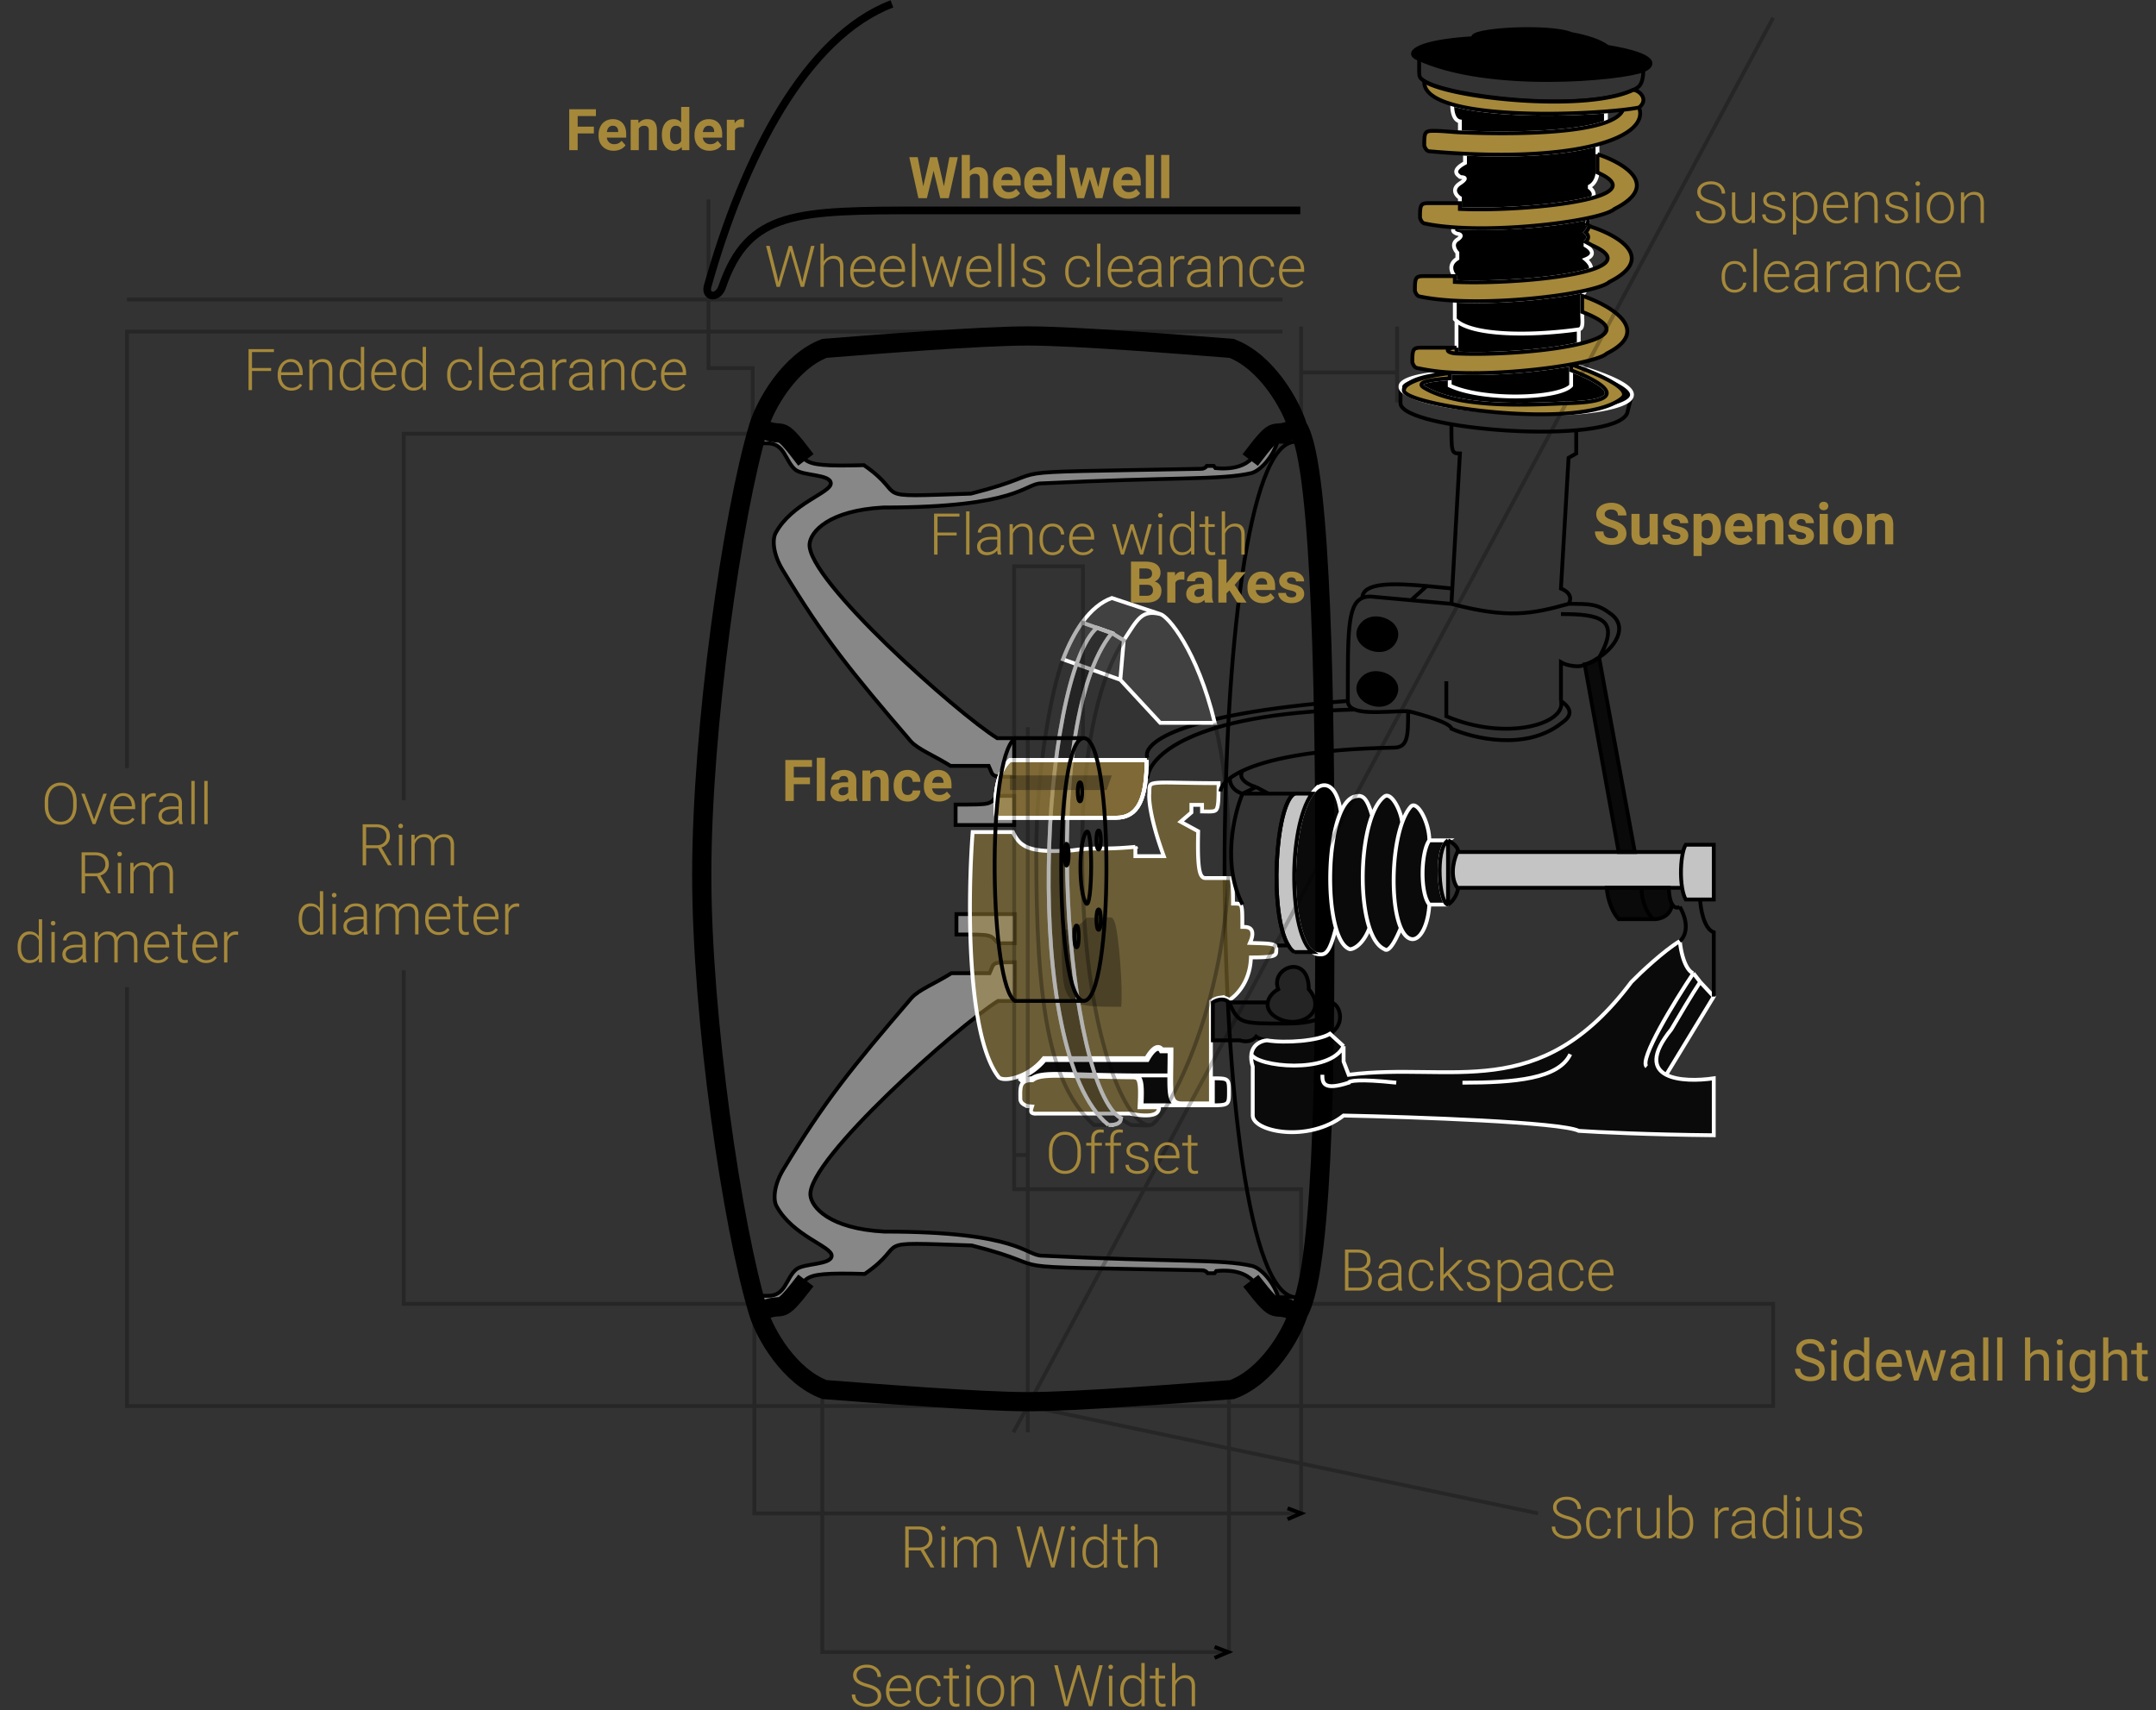 <svg width="561" height="445" fill="none" xmlns="http://www.w3.org/2000/svg"><rect width="100%" height="100%" fill="#333333" stroke="none"/><path d="M438.637 219.821h7.29v14.246h-7.29c-.428-.736-.739-1.806-.943-3.039h-58.483c-1.767-2.432-1.325-6.459 0-9.308h58.717c.19-.793.428-1.45.709-1.899z" fill="#C4C4C4"/><path d="M437.928 221.72c.19-.793.428-1.45.709-1.899h7.29v14.246h-7.29c-.428-.736-.739-1.806-.943-3.039m.234-9.308c-.6 2.508-.72 6.372-.234 9.308m.234-9.308h-58.717c-1.325 2.849-1.767 6.876 0 9.308h58.483" stroke="#000"/><path d="M421.185 239.195c-2.298-2.583-3.019-6.521-3.093-8.167h16.127c.073 2.193.424 3.515.873 4.27-.399 3.264-3.39 3.96-4.85 3.897h-9.057zm-8.837-66.292l8.837 48.817h4.197l-9.278-50.526c-1.591 1.215-3.167 1.646-3.756 1.709z" fill="#000" fill-opacity=".8"/><path d="M430.242 239.195h-9.057c-2.298-2.583-3.019-6.521-3.093-8.167h9.058m3.092 8.167c1.473.064 4.507-.645 4.86-3.989m-4.86 3.989c-1.031-.823-3.092-3.609-3.092-8.167m9.941 4.938c-.884.57-2.695.38-2.872-4.938h-7.069m-5.965-9.308l-8.837-48.817c.589-.063 2.165-.494 3.756-1.709l9.278 50.526h-4.197z" stroke="#000"/><path d="M271.847 275.856h26.731c.81-1.52 2.651-4.103 3.534-2.28h2.21c0 2.462-.045 4.535-.061 6.268-.054 5.625.181 7.672 3.153 7.788h8.174v-7.028c4.065 0 4.198.076 4.198 3.419s0 3.609-4.198 3.609h-18.557c.354-6.99-.199-7.769-2.43-7.788-17.849-.152-23.416-1.139-26.067.76-1.261 0-2.076.26-2.601.715l-.762-.715a15.804 15.804 0 006.676-4.748z" fill="#000" fill-opacity=".8"/><path d="M307.414 287.632h8.174m-8.174 0h-10.383c.354-6.99-.199-7.769-2.43-7.788m12.813 7.788c-2.972-.116-3.207-2.163-3.153-7.788m11.327 7.788c4.198 0 4.198-.266 4.198-3.609s-.133-3.419-4.198-3.419v7.028zm-20.987-7.788c-17.849-.152-23.416-1.139-26.067.76-1.261 0-2.076.26-2.601.715l-.762-.715a15.804 15.804 0 006.676-4.748h26.731c.81-1.52 2.651-4.103 3.534-2.28h2.21c0 2.462-.045 4.535-.061 6.268m-9.66 0h9.66" stroke="#fff"/><path d="M199.609 115.349h-2.21v-2.279h6.186c8.174 6.648 1.105 8.547 21.208 7.977 12.15 8.358 0 8.358 27.835 7.408 25.405-6.458 0-5.318 59.867-6.458.884 0 1.4-.506 1.547-.76h1.767l.442.57c10.074.912 11.046-4.938 13.476-8.547h7.29v1.709h-4.639c-1.061 3.799-4.419 7.611-6.849 8.168-7.953 1.823-20.103.95-54.565 2.659-4.419 0-5.744 6.268-41.09 6.268-14.315.76-18.979 6.374-19.22 9.498-.716 9.269 38.439 44.068 48.822 50.526h4.418v10.067c-6.362 0-5.302 0-6.627-2.849h-9.941c-4.197-2.659-8.592-4.369-10.383-6.458-15.464-18.045-22.533-26.688-33.358-44.638-2.474-4.103-2.651-7.858-1.767-9.497 4.197-7.788 14.359-10.448 14.359-12.917 0-2.469-7.29-1.899-9.278-3.609-2.651-2.279-2.651-6.838-7.29-6.838zm64.285 99.343v-7.598h-4.418c-2.209 2.279-1.104 2.279-10.825 2.279v5.319h15.243zm-64.065 122.517h-2.209v2.279h6.186c8.174-6.648 1.104-8.547 21.208-7.978 12.15-8.357 0-8.357 27.835-7.408 25.405 6.459 0 5.319 59.867 6.459.884 0 1.399.506 1.547.759h1.767l.442-.569c10.074-.912 11.046 4.938 13.476 8.547h7.29v-1.709h-4.639c-1.061-3.799-4.419-7.611-6.849-8.168-7.953-1.824-20.103-.95-54.565-2.659-4.419 0-5.744-6.269-41.09-6.269-14.316-.759-18.979-6.373-19.22-9.497-.716-9.27 38.439-44.068 48.822-50.526h4.418v-10.068c-6.362 0-5.302 0-6.627 2.85h-9.941c-4.198 2.659-8.593 4.368-10.383 6.458-15.464 18.045-22.533 26.688-33.358 44.638-2.474 4.103-2.651 7.858-1.767 9.497 4.197 7.788 14.359 10.447 14.359 12.917 0 2.469-7.29 1.899-9.278 3.609-2.651 2.279-2.651 6.838-7.291 6.838zm64.286-99.343v7.598h-4.418c-2.209-2.28-1.105-2.28-10.825-2.28v-5.318h15.243z" fill="#878787"/><path d="M337.017 114.969h-4.639c-1.061 3.799-4.419 7.611-6.849 8.168-7.953 1.823-20.103.95-54.565 2.659-4.419 0-5.744 6.268-41.09 6.268-14.315.76-18.979 6.374-19.22 9.498-.716 9.269 38.439 44.068 48.822 50.526h4.418v10.067c-6.362 0-5.302 0-6.627-2.849h-9.941c-4.197-2.659-8.592-4.369-10.383-6.458-15.464-18.045-22.533-26.688-33.358-44.638-2.474-4.103-2.651-7.858-1.767-9.497 4.197-7.788 14.359-10.448 14.359-12.917 0-2.469-7.29-1.899-9.278-3.609-2.651-2.279-2.651-6.838-7.29-6.838h-2.21v-2.279h6.186c8.174 6.648 1.105 8.547 21.208 7.977 12.15 8.358 0 8.358 27.835 7.408 25.405-6.458 0-5.318 59.867-6.458.884 0 1.4-.506 1.547-.76h1.767l.442.57c10.074.912 11.046-4.938 13.476-8.547h7.29v1.709zm0 0c-24.522 0-24.522 222.24.221 222.62m-.221-222.62c9.72.38 10.604 222.24.221 222.62m0 0h-4.639c-1.061-3.799-4.419-7.611-6.849-8.168-7.953-1.824-20.103-.95-54.565-2.659-4.419 0-5.744-6.269-41.09-6.269-14.316-.759-18.979-6.373-19.22-9.497-.716-9.27 38.439-44.068 48.822-50.526h4.418v-10.068c-6.362 0-5.302 0-6.627 2.85h-9.941c-4.198 2.659-8.593 4.368-10.383 6.458-15.464 18.045-22.533 26.688-33.358 44.638-2.474 4.103-2.651 7.858-1.767 9.497 4.197 7.788 14.359 10.447 14.359 12.917 0 2.469-7.29 1.899-9.278 3.609-2.651 2.279-2.651 6.838-7.291 6.838h-2.209v2.279h6.186c8.174-6.648 1.104-8.547 21.208-7.978 12.15-8.357 0-8.357 27.835-7.408 25.405 6.459 0 5.319 59.867 6.459.884 0 1.399.506 1.547.759h1.767l.442-.569c10.074-.912 11.046 4.938 13.476 8.547h7.29v-1.709zm-73.344-130.495v7.598h-15.243v-5.319c9.721 0 8.616 0 10.825-2.279h4.418zm.221 38.37v-7.598h-15.243v5.318c9.72 0 8.616 0 10.825 2.28h4.418z" stroke="#000"/><path d="M209.7 119.674c-8.153-10.812-4.848-4.742-12.339-8.536m0 0c1.763-5.88 8.152-17.072 17.186-20.487 13.735-1.075 40.543-3.224 52.882-3.224 12.371 0 39.249 2.152 53.019 3.229 9.058 3.419 15.464 14.626 17.231 20.514m-140.318-.032c-6.766 22.573-14.763 78.229-14.763 116.471 0 37.412 7.997 91.861 14.763 113.945m127.947-221.836c8.174-10.827 4.86-4.749 12.371-8.548m0 0c6.407 9.688 7.07 78.145 7.07 116.439 0 37.309.221 101.432-6.887 114.009m-12.403-8.328c8.195 10.549 4.872 4.627 12.403 8.328m0 0c-1.772 5.737-8.195 16.656-17.276 19.987-13.806 1.049-40.754 3.146-53.157 3.146-12.339 0-39.147-2.103-52.882-3.154-9.034-3.341-15.423-14.29-17.186-20.043m12.339-8.351c-8.153 10.578-4.848 4.639-12.339 8.351" stroke="#000" stroke-width="5"/><path d="M295.427 220.371v2.419h7.398l-.243-.67c-1.671-4.613-2.602-8.212-3.087-10.829-.489-2.634-.52-4.239-.423-4.882l.006-.037v-.038c0-.54 0-.959.034-1.303.034-.342.098-.557.189-.705.16-.262.521-.496 1.699-.609 1.153-.111 2.9-.093 5.584-.045l.924.016c2.452.045 5.581.102 9.568.107 0 2.066-.006 3.573-.081 4.683-.083 1.22-.247 1.843-.489 2.182-.202.284-.513.437-1.206.492-.456.036-.997.027-1.68.015-.26-.004-.541-.009-.846-.012v-1.712h-2.767v1.98l-2.256 1.94-.55.473.637.346 3.929 2.133c-.081 3.438-.076 6.344.109 8.413.095 1.06.24 1.937.462 2.562.11.312.252.597.446.812.202.225.477.386.816.386h6.185c.298 0 .391.012.454.045.029.016.131.077.239.433.11.358.201.935.262 1.86.061.919.092 2.153.092 3.811v.5h.5c.612 0 .979.05 1.219.158.196.088.339.229.452.551.123.353.193.882.228 1.696.031.751.031 1.697.031 2.903v.77h.5c.725 0 1.187.158 1.482.366.29.204.463.486.553.828.188.717-.011 1.639-.286 2.29l-.285.672.73.023.619.018c.968.029 1.791.054 2.491.094.848.048 1.483.118 1.955.234.472.117.719.266.857.428.13.155.22.39.22.815 0 .518-.004.848-.082 1.104-.062.206-.174.37-.471.52-.331.167-.877.307-1.793.4-.907.093-2.129.136-3.781.136h-.474l-.025.473c-.325 6.009-3.757 9.478-5.628 10.624-.779-.598-1.665-.714-2.448-.613a4.917 4.917 0 00-2.096.814l-.212.149v26.542h-7.664c-.685-.028-1.152-.165-1.484-.389-.327-.22-.578-.561-.765-1.102-.189-.551-.303-1.285-.363-2.254-.06-.965-.065-2.132-.051-3.538.005-.544.013-1.123.021-1.738.019-1.338.04-2.847.04-4.535v-.5h-2.421c-.27-.399-.643-.641-1.115-.627-.495.016-.947.32-1.304.642-.656.594-1.279 1.52-1.7 2.264h-26.671l-.15.183a15.309 15.309 0 01-6.463 4.597c-1.283.47-2.466.686-3.395.68-.965-.005-1.519-.245-1.733-.519-2.094-2.682-3.668-6.959-4.815-12.192-1.144-5.22-1.852-11.334-2.249-17.643-.779-12.389-.357-25.484.285-33.939h10.481c.416.896.879 1.693 1.496 2.369.691.756 1.555 1.339 2.717 1.756 2.289.823 5.753 1.002 11.386.622l.019-.001.018-.003c3.279-.47 5.019-.47 7.162-.47h.002c2.081 0 4.527 0 9.055-.424zm6.172 67.761c-.043.653-.215 1.225-.852 1.614-.426.26-1.106.469-2.196.512-1.087.042-2.552-.082-4.519-.458l-.046-.009h-24.367l-.02.002c-.353.028-.795-.032-1.068-.215a.568.568 0 01-.242-.317c-.042-.14-.053-.366.058-.718l.192-.604-.632-.046a3.533 3.533 0 01-1.479-.466c-.487-.293-.855-.718-.929-1.342 0-.243-.002-.477-.004-.704-.007-.754-.013-1.424.057-2.022.09-.773.299-1.309.708-1.662.396-.344 1.071-.593 2.274-.593h.16l.131-.093c.574-.412 1.333-.688 2.462-.854 1.134-.166 2.604-.216 4.577-.202 1.606.011 3.525.065 5.846.131l1.647.046c3.075.084 6.773.174 11.24.212.545.005.897.059 1.146.187.22.113.415.313.57.758.162.463.265 1.156.302 2.198.036 1.034.005 2.377-.083 4.12l-.027.525h5.094z" fill="#A5883A" fill-opacity=".5" stroke="#fff"/><path d="M315.588 260.85c.81-.57 2.784-1.368 4.197 0h10.093c.226-1.339 1.255-2.61 2.72-3.42-2.209-5.698 7.953-9.573 7.953 0 1.037 1.213 1.553 2.371 1.669 3.42h3.854c2.43 0 4.418 5.432 0 8.167-3.032 1.877-11.656 2.494-16.402 1.71-1.287-.213-2.289-.528-2.817-.95-.442.633-1.9 1.71-4.198.95h-7.069v-9.877z" fill="#000" fill-opacity=".3"/><path d="M319.785 260.85c-1.413-1.368-3.387-.57-4.197 0v9.877h7.069c2.298.76 3.756-.317 4.198-.95.528.422 1.53.737 2.817.95 4.746.784 13.37.167 16.402-1.71 4.418-2.735 2.43-8.167 0-8.167m-26.289 0c2.651 5.508 2.651 5.508 15.023 5.508 5.964 0 11.973-1.254 11.266-5.508m-26.289 0h10.093m16.196 0h-3.854m0 0c.446 4.043-5.061 6.466-9.622 4.178-2.232-1.119-2.971-2.691-2.72-4.178m12.342 0c-.116-1.049-.632-2.207-1.669-3.42 0-9.573-10.162-5.698-7.953 0-1.465.81-2.494 2.081-2.72 3.42" stroke="#000"/><path d="M329.672 270.727c4.746.784 13.371.167 16.402-1.71l3.535 3.229v3.989l1.325 3.446c26.952-3.446 49.485 7.951 73.565-24.15 2.43-2.469 8.35-8.054 12.592-10.637.707 6.23 2.651 8.168 3.534 8.358l1.768 2.279 3.534 3.799-12.371 20.351c3.1 1.607 8.393 1.514 12.371.923v14.816c-16.789-.152-30.412-.823-35.125-1.14-4.595-2.279-42.71-3.609-61.193-3.988-9.19 7.178-23.638 4.178-23.638 0v-12.727c-.397-1.291-.483-2.356-.359-3.229.372-2.621 2.638-3.514 4.06-3.609z" fill="#000" fill-opacity=".8"/><path d="M442.393 255.531c-1.944 2.887-5.818 9.434-7.511 12.347-5.396 6.65-4.538 10.139-1.326 11.803m8.837-24.15l3.534 3.799-12.371 20.351m8.837-24.15l-1.768-2.279m-7.069 26.429c3.1 1.607 8.393 1.514 12.371.923v14.816c-16.789-.152-30.412-.823-35.125-1.14-4.595-2.279-42.71-3.609-61.193-3.988-9.19 7.178-23.638 4.178-23.638 0v-12.727c-.397-1.291-.483-2.356-.359-3.229m23.997-2.09l-3.535-3.229c-3.031 1.877-11.656 2.494-16.402 1.71-1.422.095-3.688.988-4.06 3.609m23.997-2.09v3.989l1.325 3.446c26.952-3.446 49.485 7.951 73.565-24.15 2.43-2.469 8.35-8.054 12.592-10.637.707 6.23 2.651 8.168 3.534 8.358m-91.016 18.994c-3.535 7.435-22.754 5.319-23.997 2.09m18.474 5.345c0 2.063.133 4.244 6.848 2.063 0-.443 2.475-1.064 12.372 0m17.231 0c13.697 0 25.051-1.026 28.056-7.408m32.032-21.084c-4.933 7.399-14.271 22.62-12.15 24.313" stroke="#fff"/><path d="M437.091 244.894c1.178-.887 2.828-3.913 0-8.928m5.302-2.089c0 2.089.883 7.826 3.534 8.737v16.716" stroke="#000"/><path d="M376.781 218.681c-3.534 2.279-2.209 16.715 0 16.715h-4.86c-.353 5.927-2.651 9.561-4.86 8.928-1.033-.296-1.884-1.322-2.554-2.849-2.043 4.862-3.41 6.268-4.294 5.508-1.668-.737-2.954-2.75-3.872-5.508-1.86 4.862-4.674 5.698-5.186 5.508-1.533-.569-2.714-2.618-3.545-5.508-1.775 6.99-2.861 7.012-4.628 6.838-.512-.05-.993-.246-1.444-.57-6.085-4.372-6.609-32.114-.159-41.219.298-.421.611-.802.94-1.139 1.546-1.589 5.286-2.47 6.569 5.888.953-2.151 2.151-3.61 3.593-3.989 1.841-.484 3.062-.228 4.549 4.939.847-2.237 1.911-3.979 3.183-4.939 1.761-1.33 4.286 3.475 4.639 6.742.611-1.688 1.348-3.096 2.209-4.083 1.657-1.899 4.86 4.027 4.86 8.738h4.86z" fill="#000" fill-opacity=".8"/><path d="M371.921 235.396c-.353 5.927-2.651 9.561-4.86 8.928-1.033-.296-1.884-1.322-2.554-2.849m7.414-6.079c-2.474-3.039-2.209-13.676 0-16.715m0 16.715h4.86c-2.209 0-3.534-14.436 0-16.715h-4.86m0 0c0-4.711-3.203-10.637-4.86-8.738-.861.987-1.598 2.395-2.209 4.083m0 0c-.353-3.267-2.878-8.072-4.639-6.742-1.272.96-2.336 2.702-3.183 4.939m7.822 1.803c-2.812 7.765-2.968 21.463-.345 27.449m0 0c-2.043 4.862-3.41 6.268-4.294 5.508-1.668-.737-2.954-2.75-3.872-5.508m0 0c-1.86 4.862-4.674 5.698-5.186 5.508-1.533-.569-2.714-2.618-3.545-5.508m8.731 0c-2.589-7.782-2.25-21.496.689-29.252m0 0c-1.487-5.167-2.708-5.423-4.549-4.939-1.442.379-2.64 1.838-3.593 3.989m0 0c-1.283-8.358-5.023-7.477-6.569-5.888a9.405 9.405 0 00-.94 1.139c-6.45 9.105-5.926 36.847.159 41.219.451.324.932.52 1.444.57 1.767.174 2.853.152 4.628-6.838m1.278-30.202c-3.177 7.173-3.623 22.04-1.278 30.202" stroke="#fff"/><path d="M291.73 261.989c.53-4.255-.663-19.944-1.768-22.224-.736-1.519 0-.95-7.29-.95-1.59 2.432-4.934 3.166-6.406 3.23 0 19.944 0 19.944 15.464 19.944z" fill="#000" fill-opacity=".3"/><path d="M376.781 235.396c-2.209 0-3.534-14.436 0-16.715v16.715zm-39.985 12.347h4.742c-6.085-4.372-6.609-32.114-.159-41.219h-4.583c-5.014 2.92-6.586 31.355-1.569 39.51.465.756.988 1.338 1.569 1.709z" fill="#C4C4C4"/><path d="M376.781 235.396c-2.209 0-3.534-14.436 0-16.715m0 16.715s2.121-1.177 2.651-4.368m-2.651 4.368v-16.715m0 0s2.651 1.216 2.651 3.039m-42.636 26.023h4.742c-6.085-4.372-6.609-32.114-.159-41.219h-4.583c-5.014 2.92-6.586 31.355-1.569 39.51.465.756.988 1.338 1.569 1.709z" stroke="#000"/><path d="M354.469 176.702c3.256-3.799 11.267 0 8.174 4.749s-12.243 0-8.174-4.749z" fill="#000"/><path d="M354.469 176.702c3.256-3.799 11.267 0 8.174 4.749s-12.243 0-8.174-4.749zm0-14.246c3.256-3.799 11.267 0 8.174 4.749s-12.243 0-8.174-4.749zm63.844-150.249c13.785 2.28 11.929 5.002 9.278 6.078-5.522 2.243-40.604 5.585-58.984-3.229-2.65-1.271-.22-4.217 14.802-5.128-1.634-2.249 19.882-3.42 25.405-1.077 4.007.728 7.486 1.823 9.499 3.356z" fill="#000"/><path d="M298.578 197.217c-1.473-3.483 6.892-11.321 52.135-14.816m0 0c0 4.103 9.279 2.659 15.685 2.659m-15.685-2.659c0-17.361-.164-25.091 3.756-26.793m-55.891 46.927c.221-5.382 10.78-16.832 53.903-17.895m-34.905 21.314c.059-.943.762-2.147 2.429-3.419m46.393-17.475c0 6.382 0 9.497-3.755 9.497-21.296.365-33.176 3.114-39.323 6.022m43.078-15.519c3.681.886 11.087 3.039 11.267 4.559 5.67 2.532 19.308 5.812 28.498-1.33 1.104-.858 4.418-2.849 0-5.888m-28.498-25.263l.225-3.989m-.225 3.989c14.669 3.899 20.987 2.659 30.486 0m-30.486 0l-10.493-.95m10.493-45.778c0 7.294 0 7.598 2.209 7.598l-1.984 35.141m0 0c-2.229-.221-4.469-.453-6.632-.647m-16.789 3.106c.626-.273 1.357-.391 2.209-.37l10.494.95m-12.703-.58c.142-4.049 7.805-3.909 16.789-3.106m34.905 29.899c1.546 5.888-14.095 10.675-29.824 3.989v-9.118m29.824 5.129v-10.068c1.767 1.064 4.639 1.166 5.302.95 1.802-.586 2.657-.95 4.695-2.279m-8.009-13.866c5.832 0 7.511 0 11.046 2.659 4.544 3.419.966 8.595-3.037 11.207m-8.009-13.866c.589-.824 1.016-2.774-1.988-3.989l1.988-34.001 1.988-1.14v-6.035m-42.967 44.215l4.086-3.686m34.905 7.295c9.997 0 15.685 1.14 9.997 11.207m8.224-67.432l-.99 3.989c-3.888 8.51-58.984 4.369-58.984-2.659v-4.559m44.404-5.519c31.811 9.128 7.437 12.484-1.768 12.737-42.194.38-55.007-9.117-29.823-10.637m-7.953-81.559v3.3c0 1.33.221 1.677 1.105 2.28 6.406 4.368 42.018 8.395 54.565 2.469 1.065-.503 2.651-.95 2.651-5.129m-95.213 227.749h2.849c-5.017-8.155-3.445-36.59 1.569-39.51h-6.738m-6.738 0l3.535-1.709m-3.535 1.709c-1.105-.253-3.315-1.405-3.315-3.989m3.315 3.989h6.738m-6.738 0c-2.246 5.319-5.39 18.539 0 28.872m3.535-30.581c-1.768-.482-4.949-2.003-3.535-4.236m3.535 4.236l3.203 1.709m-6.738-5.945c-1.38.652-2.471 1.313-3.315 1.956m107.586-184.25c2.651-1.076 4.507-3.799-9.278-6.078m9.278 6.078c-5.522 2.243-40.604 5.585-58.984-3.229-2.65-1.271-.22-4.217 14.802-5.128m34.904 2.279c-2.013-1.533-5.492-2.628-9.499-3.356m9.499 3.356c8.154 6.21-17.821 8.486-30.044 4.988m-4.86-7.267c-1.634-2.249 19.882-3.42 25.405-1.077m-25.405 1.077c1.682 2.314 27.825 2.304 26.639-.236m-26.639.236c-2.812 3.462.662 6.97 4.86 7.267m20.545-8.344c.721.306 1.115.586 1.234.841m-1.234-.84c.424.265.84.547 1.234.84m0 0c5.073 3.78 6.591 9.513-21.779 7.503m-33.8 159.507c3.256-3.799 11.267 0 8.174 4.749s-12.243 0-8.174-4.749zm0-14.246c3.256-3.799 11.267 0 8.174 4.749s-12.243 0-8.174-4.749z" stroke="#000"/><path d="M408.814 94.824c31.811 9.128 7.437 12.484-1.768 12.737-42.194.38-55.007-9.117-29.823-10.637 10.275.614 23.019-.547 31.591-2.1zm-28.94-63.242c-1.767-.304-2.062-3.073-1.988-4.42 10.068 2.902 28.299 2.757 39.985 1.836v2.835c-8.139 2.983-25.358 3.152-37.997 2.608v-2.86zm0 22.794V51.51c-.957-.628-2.297-2.263 0-3.783 2.872-1.9 0-1.52 0-1.71 0-.19-2.872-1.367 1.326-3.608v-2.403c15.356.744 26.855-.326 34.462-2.393v7.266c0 .822-.398 2.696-1.988 3.608v.38c.589.433 1.546 1.567.663 2.643-8.455 2.342-24.987 3.318-34.463 2.866zm-1.325 18.994v-1.52c-.81-.886-1.812-3.038.662-4.558v-1.52c-.662-.696-1.59-2.355 0-3.419 1.591-1.063.663-1.456 0-1.52-.662-.19-1.723-.755-.662-1.666 5.522.386 20.059.468 34.02-2.292.536.274.704.522.681.73a.374.374 0 01-.053.153c-.116.194-.393.34-.628.416 1.591.153.663 1.583 0 2.28 1.237 1.064.516 2.09 0 2.47v.949c1.252.697 3.005 2.393 0 3.609.737.621 1.989 2.058 1.105 2.832-8.226 2.48-25.396 3.521-35.125 3.056zm33.137 3.61v4.178c0 2.28.441 4.375-.884 4.559v3.818c-8.945 2.09-23.122 2.865-31.812 2.45V83.49a4.825 4.825 0 01-.441-.432V78.24c11.493.602 25.84-.815 34.02-2.654l-.883 1.392z" fill="#000"/><path d="M408.814 94.824c31.811 9.128 7.437 12.484-1.768 12.737-42.194.38-55.007-9.117-29.823-10.637m31.591-2.1c-8.572 1.553-21.316 2.714-31.591 2.1m31.591-2.1v1.53m-31.591.57v1.52m36.027-40.84a1.27 1.27 0 00-.053.154m.053-.153a.374.374 0 01-.053.153m.053-.153c.023-.208-.145-.456-.681-.73-13.961 2.76-28.498 2.678-34.02 2.292-1.061.911 0 1.477.662 1.667.663.063 1.591.456 0 1.52-1.59 1.063-.662 2.722 0 3.418v1.52c-2.474 1.52-1.472 3.672-.662 4.559v1.52c9.73.464 26.899-.578 35.125-3.057.884-.774-.368-2.21-1.105-2.832 3.005-1.216 1.252-2.912 0-3.609v-.95c.516-.38 1.237-1.405 0-2.47.663-.696 1.591-2.127 0-2.279.235-.077.512-.222.628-.416m-2.395 27.959v3.818c-8.945 2.09-23.122 2.865-31.812 2.45V83.49m31.812 2.227c1.325-.184.884-2.28.884-4.559V76.98l.883-1.392c-8.18 1.84-22.527 3.255-34.02 2.654v4.817c.133.149.28.293.441.432m31.812 2.227c-13.205 1.831-27.478 1.522-31.812-2.227m29.824 12.864v3.989c-3.093 3.419-22.754 4.103-31.591 0v-1.9m31.591-2.089c6.995 2.596 16.789 7.94 0 8.548-9.058.328-28.498 1.785-38.218-3.989-2.43-1.444 1.546-2.09 6.627-2.47m.663-71.281c-.074 1.347.221 4.116 1.988 4.42v2.859c12.639.544 29.858.375 37.997-2.608v-2.835c-11.686.92-29.917 1.066-39.985-1.836zm37.776 12.967v4.75c0 .822-.398 2.696-1.988 3.608v.38c.589.433 1.546 1.567.663 2.643-8.455 2.342-24.987 3.318-34.463 2.866V51.51c-.957-.628-2.297-2.263 0-3.783 2.872-1.9 0-1.52 0-1.71 0-.19-2.872-1.367 1.326-3.608v-2.403c15.356.744 26.855-.326 34.462-2.393v2.516z" stroke="#fff"/><path d="M370.596 21.134c6.406 4.37 41.797 8.206 54.345 2.28 1.546 0 4.197 2.431 1.546 4.559 1.398 3.697-2.228 7.305-10.825 9.64-7.607 2.067-19.106 3.137-34.462 2.393a240.273 240.273 0 01-9.279-.636c-.985-.087-1.325-1.52-1.325-1.52 0-3.41.134-3.799 2.43-3.799 2.43 0 4.352.282 6.848.39 12.639.544 29.858.375 37.997-2.608 2.303-.843 3.878-1.912 4.419-3.253-1.323.15-2.809.291-4.419.418-11.686.92-29.917 1.066-39.985-1.836-4.558-1.314-7.443-3.253-7.29-6.027zm49.484 33.242c12.372-6.23 2.21-12.094-4.418-14.247v4.75c6.43 2.825 4.412 5.042-1.325 6.631-8.455 2.342-24.987 3.318-34.463 2.866v-1.52h-7.953c-2.295 0-2.43.39-2.43 3.799 0 0 .34 1.433 1.326 1.52 11.239 2.36 30.862.917 41.752-1.3a63.957 63.957 0 001.768-.384c2.909-.679 4.971-1.41 5.743-2.115zM369.491 77.17c-.985-.087-1.325-1.52-1.325-1.52 0-3.41.134-3.8 2.43-3.8h7.953v1.52c9.73.465 26.899-.577 35.125-3.056 5.221-1.574 6.839-3.727.663-6.441l-1.768-.95c.516-.38 1.238-1.405 0-2.47.582-.61 1.366-1.785.479-2.168-.083.031-.227.009-.479-.11.196.018.354.056.479.11.182-.068.069-.394.149-.527.014-.052.032-.103.053-.153a.36.36 0 01-.053.153c-.127.477.111.98 1.14 1.366 6.627 2.153 16.789 8.016 4.418 14.246-.811.741-3.043 1.51-6.186 2.217-8.18 1.84-22.527 3.255-34.02 2.654-3.333-.175-6.425-.519-9.058-1.072zm-.662 18.614c-.986-.086-1.326-1.52-1.326-1.52 0-3.409.134-3.798 2.43-3.798h9.058v1.52c8.689.414 22.866-.361 31.811-2.45 7.429-1.736 11.267-4.389.884-8.378V76.98c6.627 2.153 18.777 8.776 6.406 15.006-1.057.966-4.526 1.979-9.278 2.84 13.255 4.758 14.835 7.418 13.255 8.747-10.383 8.738-57.592 1.893-56.775-2.089-.052-.255.084-.579.444-.938 1.71-2.221 7.559-3.077 11.485-3.431v1.33c-5.081.38-9.057 1.025-6.627 2.469 9.72 5.774 29.16 4.317 38.218 3.989 16.789-.608 6.995-5.952 0-8.548v-1.53c-8.572 1.553-21.316 2.714-31.591 2.1a57.934 57.934 0 01-8.394-1.14z" fill="#A5883A"/><path d="M426.487 27.973c2.651-2.128 0-4.56-1.546-4.56-12.548 5.927-47.939 2.09-54.345-2.279-.153 2.775 2.732 4.714 7.29 6.028 10.068 2.902 28.299 2.757 39.985 1.836 1.61-.127 3.096-.268 4.419-.418m4.197-.607c-1.08.208-2.505.415-4.197.607m4.197-.607c1.398 3.697-2.228 7.305-10.825 9.64-7.607 2.067-19.106 3.137-34.462 2.393a240.273 240.273 0 01-9.279-.636c-.985-.087-1.325-1.52-1.325-1.52 0-3.41.134-3.799 2.43-3.799 2.43 0 4.352.282 6.848.39 12.639.544 29.858.375 37.997-2.608 2.303-.843 3.878-1.912 4.419-3.253m-43.299 61.886h-9.058c-2.296 0-2.43.39-2.43 3.799 0 0 .34 1.433 1.326 1.52 2.457.515 5.315.955 8.394 1.139 10.275.614 23.019-.547 31.591-2.1m-29.823-4.358c-3.19 0-2.872 1.382 0 1.52m0-1.52v1.52m34.206-34.228c.014-.052.032-.103.053-.153a.36.36 0 01-.053.153zm0 0c-.127.477.111.98 1.14 1.366 6.627 2.153 16.789 8.016 4.418 14.246-.811.741-3.043 1.51-6.186 2.217-8.18 1.84-22.527 3.255-34.02 2.654-3.333-.175-6.425-.519-9.058-1.072-.985-.086-1.325-1.52-1.325-1.52 0-3.409.134-3.798 2.43-3.798h7.953v1.52c9.73.464 26.899-.578 35.125-3.057 5.221-1.574 6.839-3.727.663-6.441l-1.768-.95c.516-.38 1.238-1.405 0-2.47.663-.696 1.591-2.127 0-2.279.803.38.512-.222.628-.416zm-34.206 34.227c8.689.415 22.866-.36 31.811-2.45 7.429-1.735 11.267-4.388.884-8.377V76.98c6.627 2.153 18.777 8.776 6.406 15.006-1.057.966-4.526 1.979-9.278 2.84m0 0v1.53c6.995 2.595 16.789 7.939 0 8.547-9.058.328-28.498 1.785-38.218-3.989-2.43-1.444 1.546-2.09 6.627-2.47v-1.33m31.591-2.289c13.255 4.76 14.835 7.419 13.255 8.748-10.383 8.738-57.592 1.893-56.775-2.089m0 0c.601-2.928 7.493-3.969 11.929-4.37m-11.929 4.37c-.221-1.072 2.916-3.376 11.929-4.37m38.439-56.984c6.628 2.153 16.79 8.016 4.418 14.247-.772.705-2.834 1.436-5.743 2.115-.559.13-1.149.258-1.768.384-10.89 2.217-30.513 3.66-41.752 1.3-.986-.087-1.326-1.52-1.326-1.52 0-3.41.135-3.8 2.43-3.8h7.953v1.52c9.476.453 26.008-.523 34.463-2.865 5.737-1.589 7.755-3.806 1.325-6.632V40.13z" stroke="#000"/><path d="M289.3 155.618l12.592 4.179c2.031.502 9.592 9.327 14.204 28.302h-14.204l-10.383-11.207-14.914-5.318c1.471-3.842 3.139-7.039 4.973-9.571 2.334-3.224 4.934-5.367 7.732-6.385z" fill="#414141"/><path d="M301.892 159.797l-12.592-4.179c-2.798 1.018-5.398 3.161-7.732 6.385m20.324-2.206c-4.861-1.202-5.917 1.392-9.486 6.838m9.486-6.838c2.031.502 9.592 9.327 14.204 28.302h-14.204l-10.383-11.207m0 0l-14.914-5.318c1.471-3.842 3.139-7.039 4.973-9.571m9.941 14.889l.448-5.128.449-5.129m0 0l-3.106-1.899-7.732-2.733" stroke="#fff"/><path d="M288.416 292.761c-23.196-18.995-17.231-117.008-2.982-129.392l3.866 1.367c-19.441 23.933-11.803 118.337 2.43 126.296-.177 1.352-1.326 1.729-3.314 1.729z" fill="#000" fill-opacity=".3" stroke="#fff"/><path d="M299.461 292.761c3.02-.633 20.325-29.822 20.325-71.041 0-13.547-1.522-24.698-3.691-33.621m-16.634 104.662c-5.794 1.215-17.893-22.414-17.893-71.041 0-29.829 5.341-46.697 10.838-55.085l-3.107-1.899m10.162 128.025c-1.325.278-3.092 0-5.081 0-.914-.374-1.799-.956-2.651-1.729m-6.295-127.663c-14.249 12.384-20.214 110.397 2.982 129.392m0 0h-3.756c-11.929-10.637-15.022-32.291-15.022-70.851 0-22.01 4.122-42.928 6.957-50.336 1.47-3.842 3.139-7.039 4.973-9.571l7.731 2.733m-.883 128.025c1.988 0 3.137-.376 3.313-1.729m-2.43-126.296c-19.44 23.933-11.802 118.338 2.43 126.296" stroke="#000" stroke-opacity=".3"/><path d="M298.357 197.787H262.79c-4.065 3.647-4.05 11.523-3.535 15.006h31.149c5.965 0 7.953-5.319 7.953-15.006z" fill="#A5883A" fill-opacity=".3"/><path d="M298.357 197.787H262.79c-4.065 3.647-4.05 11.523-3.535 15.006h31.149c5.965 0 7.953-5.319 7.953-15.006z" fill="#A5883A" fill-opacity=".3"/><path d="M298.357 197.787H262.79c-4.065 3.647-4.05 11.523-3.535 15.006h31.149c5.965 0 7.953-5.319 7.953-15.006z" fill="#A5883A" fill-opacity=".3"/><path d="M298.357 197.787H262.79c-4.065 3.647-4.05 11.523-3.535 15.006h31.149c5.965 0 7.953-5.319 7.953-15.006z" stroke="#fff"/><path d="M298.357 197.787H262.79c-4.065 3.647-4.05 11.523-3.535 15.006h31.149c5.965 0 7.953-5.319 7.953-15.006z" stroke="#fff"/><path d="M298.357 197.787H262.79c-4.065 3.647-4.05 11.523-3.535 15.006h31.149c5.965 0 7.953-5.319 7.953-15.006z" stroke="#fff"/><path d="M289.299 201.776H262.79v3.798h25.184l1.325-3.798z" fill="#000" fill-opacity=".3"/><path d="M232.083 1c-22.312 8.548-38.439 39.51-48.014 73.7-.519 2.85 2.788 3.04 3.831 0 6.849-19.945 19.352-19.945 52.578-19.945h97.864" stroke="#000" stroke-width="2"/><path opacity=".25" d="M333.703 86.287H184.366m0 0H33.04v113.589m151.326-113.59V77.93m0 8.358v9.497h11.487v17.096h-90.795v95.354M33.04 77.929h151.326m0 0h149.337m-149.337 0V51.906m154.197 33.051v11.967m0 0v17.285m0-17.285h24.964m0 7.788v-7.788m0 0V84.957m-24.964 254.341h122.828v26.593H267.429m71.134-26.593v-29.822h-74.668v-8.927m74.668 38.749v54.515H196.295v-54.515h-91.237v-86.806m162.371 113.399L461.391 4.609M267.429 365.891v-65.342m0 65.342H33.039v-109.03m234.39 109.03l132.769 27.922m-132.769-27.922l-3.755 6.838m3.755-6.838v6.838m-53.461-11.967v69.142h105.818v-69.142m-52.357-60.213h-3.534m3.534 0v-111.31m-3.534 111.31V147.361h17.894v44.727" stroke="#000"/><path d="M316.03 428.574l3.535 1.33-1.768.759-1.767.76m18.999-38.939l3.534 1.329-1.767.76-1.767.76" stroke="#000"/><path d="M228.383 441.378c0-.591-.208-1.057-.623-1.399-.415-.347-1.174-.674-2.278-.981-1.103-.313-1.909-.652-2.417-1.019-.722-.517-1.084-1.196-1.084-2.036 0-.815.335-1.477 1.004-1.985.674-.512 1.533-.769 2.578-.769.708 0 1.34.137 1.897.411a3.11 3.11 0 011.304 1.142c.307.488.461 1.033.461 1.633h-.908c0-.727-.249-1.311-.747-1.75-.498-.444-1.167-.667-2.007-.667-.815 0-1.465.184-1.948.55-.484.361-.725.835-.725 1.421 0 .542.217.984.652 1.325.434.342 1.13.645 2.087.909.957.258 1.682.529 2.175.813.493.278.864.612 1.113 1.003.25.391.374.852.374 1.384 0 .84-.337 1.514-1.011 2.022-.669.508-1.552.761-2.651.761a5.242 5.242 0 01-2.073-.402c-.625-.269-1.101-.645-1.428-1.128a2.932 2.932 0 01-.483-1.663h.9c0 .752.281 1.345.843 1.78.561.434 1.308.652 2.241.652.83 0 1.496-.183 1.999-.55.503-.366.755-.852.755-1.457zm5.72 2.768a3.459 3.459 0 01-1.831-.498 3.407 3.407 0 01-1.267-1.384c-.303-.596-.454-1.262-.454-1.999v-.315c0-.762.146-1.448.439-2.058a3.528 3.528 0 011.238-1.436 3.026 3.026 0 011.714-.527c.962 0 1.724.329 2.285.988.566.655.85 1.551.85 2.688v.491h-5.655v.169c0 .898.257 1.648.769 2.248.518.596 1.167.894 1.949.894.468 0 .881-.086 1.237-.257.362-.171.689-.444.982-.82l.549.418c-.644.932-1.579 1.398-2.805 1.398zm-.161-7.47a2.2 2.2 0 00-1.67.725c-.449.483-.723 1.133-.82 1.948h4.753v-.095c-.024-.762-.242-1.382-.652-1.86-.41-.479-.947-.718-1.611-.718zm7.771 6.731c.61 0 1.12-.171 1.531-.513.415-.347.639-.793.673-1.34h.843a2.506 2.506 0 01-.454 1.325c-.279.396-.65.706-1.114.931a3.327 3.327 0 01-1.479.336c-1.04 0-1.865-.361-2.476-1.084-.605-.722-.908-1.694-.908-2.915v-.263c0-.781.137-1.472.41-2.073.274-.601.664-1.064 1.172-1.392.513-.327 1.111-.49 1.795-.49.869 0 1.584.259 2.146.776.566.518.869 1.199.908 2.044h-.843c-.039-.621-.263-1.121-.673-1.502-.406-.381-.918-.571-1.538-.571-.791 0-1.407.285-1.846.857-.435.571-.652 1.372-.652 2.402v.256c0 1.011.217 1.8.652 2.366.439.567 1.057.85 1.853.85zm6.167-9.361v2.029h1.641v.718h-1.641v5.281c0 .439.078.766.234.981.161.215.428.322.799.322.146 0 .383-.024.71-.073l.037.718c-.23.083-.542.124-.938.124-.6 0-1.037-.173-1.311-.52-.273-.351-.41-.866-.41-1.545v-5.288h-1.458v-.718h1.458v-2.029h.879zm4.438 9.954h-.879v-7.925h.879V444zm-1.032-10.217a.58.58 0 01.161-.418.567.567 0 01.439-.176c.186 0 .332.059.44.176a.57.57 0 01.168.418.566.566 0 01-.168.417.582.582 0 01-.44.169.58.58 0 01-.439-.169.576.576 0 01-.161-.417zm2.937 6.137c0-.761.146-1.447.439-2.058a3.385 3.385 0 011.253-1.421 3.378 3.378 0 011.838-.512c1.055 0 1.909.371 2.563 1.113.655.737.982 1.716.982 2.937v.183c0 .767-.149 1.458-.447 2.073a3.29 3.29 0 01-1.245 1.413c-.537.332-1.15.498-1.838.498-1.05 0-1.905-.368-2.564-1.105-.654-.743-.981-1.724-.981-2.945v-.176zm.879.242c0 .947.244 1.726.732 2.337.493.605 1.138.908 1.934.908.791 0 1.43-.303 1.919-.908.493-.611.739-1.414.739-2.41v-.169c0-.605-.112-1.159-.337-1.662-.224-.503-.539-.891-.944-1.165a2.405 2.405 0 00-1.392-.417c-.781 0-1.419.307-1.912.923-.493.61-.739 1.411-.739 2.402v.161zm8.847-4.087l.03 1.355a3.106 3.106 0 011.113-1.113 2.869 2.869 0 011.472-.388c.85 0 1.482.239 1.897.717.415.479.625 1.197.63 2.154v5.2h-.872v-5.208c-.005-.708-.156-1.235-.454-1.582-.293-.346-.764-.52-1.413-.52-.542 0-1.023.171-1.443.513-.415.337-.723.794-.923 1.37V444h-.872v-7.925h.835zm13.235 5.047l.33 1.655.403-1.582 2.314-7.859h.813l2.285 7.859.396 1.597.351-1.67 1.926-7.786h.923L284.193 444h-.864l-2.417-8.342-.271-1.055-.264 1.055-2.475 8.342h-.864l-2.725-10.664h.923l1.948 7.786zM289.438 444h-.879v-7.925h.879V444zm-1.033-10.217a.58.58 0 01.161-.418.567.567 0 01.439-.176c.186 0 .332.059.44.176a.57.57 0 01.168.418.566.566 0 01-.168.417.582.582 0 01-.44.169.58.58 0 01-.439-.169.576.576 0 01-.161-.417zm3.069 6.181c0-1.23.273-2.209.82-2.937.552-.732 1.299-1.098 2.241-1.098 1.069 0 1.885.422 2.446 1.267v-4.446h.872V444h-.82l-.037-1.055c-.561.801-1.387 1.201-2.475 1.201-.914 0-1.651-.366-2.212-1.098-.557-.737-.835-1.731-.835-2.981v-.103zm.886.154c0 1.011.202 1.809.608 2.395.405.581.976.872 1.714.872 1.079 0 1.845-.476 2.299-1.428v-3.721c-.454-1.03-1.215-1.546-2.285-1.546-.737 0-1.311.291-1.721.872-.41.576-.615 1.428-.615 2.556zm9.162-6.072v2.029h1.641v.718h-1.641v5.281c0 .439.079.766.235.981.161.215.427.322.798.322.147 0 .383-.024.711-.073l.036.718c-.229.083-.542.124-.937.124-.601 0-1.038-.173-1.311-.52-.274-.351-.41-.866-.41-1.545v-5.288h-1.458v-.718h1.458v-2.029h.878zm4.329 3.37c.288-.474.657-.84 1.106-1.099.449-.259.94-.388 1.472-.388.85 0 1.482.239 1.897.717.415.479.625 1.197.63 2.154v5.2h-.872v-5.208c-.004-.708-.156-1.235-.454-1.582-.293-.346-.764-.52-1.413-.52-.542 0-1.023.171-1.443.513-.415.337-.723.794-.923 1.37V444h-.872v-11.25h.872v4.666zm104.667-39.741c0-.591-.207-1.057-.622-1.399-.416-.346-1.175-.674-2.278-.981-1.104-.313-1.91-.652-2.417-1.018-.723-.518-1.084-1.196-1.084-2.036 0-.816.334-1.477 1.003-1.985.674-.513 1.533-.769 2.578-.769.708 0 1.341.136 1.897.41.562.273.996.654 1.304 1.142a3 3 0 01.461 1.634h-.908c0-.728-.249-1.311-.747-1.751-.498-.444-1.167-.666-2.007-.666-.815 0-1.465.183-1.948.549-.483.361-.725.835-.725 1.421 0 .542.217.984.652 1.326.434.341 1.13.644 2.087.908.957.259 1.682.53 2.175.813.494.278.865.613 1.114 1.003.249.391.373.852.373 1.385 0 .839-.337 1.513-1.01 2.021-.669.508-1.553.762-2.652.762a5.225 5.225 0 01-2.073-.403c-.625-.269-1.101-.645-1.428-1.128-.322-.483-.483-1.038-.483-1.663h.901c0 .752.28 1.346.842 1.78.561.435 1.309.652 2.241.652.83 0 1.497-.183 2-.549.503-.366.754-.852.754-1.458zm5.581 2.029c.61 0 1.121-.171 1.531-.513.415-.346.64-.793.674-1.34h.842a2.504 2.504 0 01-.454 1.326c-.278.395-.65.705-1.113.93a3.333 3.333 0 01-1.48.337c-1.04 0-1.865-.362-2.475-1.084-.606-.723-.909-1.695-.909-2.915v-.264c0-.781.137-1.472.41-2.073.274-.6.665-1.064 1.172-1.391.513-.327 1.111-.491 1.795-.491.869 0 1.584.259 2.146.776.566.518.869 1.199.908 2.044h-.842c-.039-.62-.264-1.121-.674-1.502-.405-.38-.918-.571-1.538-.571-.791 0-1.406.286-1.846.857-.434.571-.652 1.372-.652 2.402v.257c0 1.01.218 1.799.652 2.365.44.567 1.057.85 1.853.85zm8.467-6.584a3.2 3.2 0 00-.593-.052c-.547 0-1.011.154-1.392.462-.376.302-.644.744-.806 1.325v5.442h-.871v-7.925h.857l.014 1.26c.464-.937 1.209-1.406 2.234-1.406.244 0 .437.032.579.095l-.022.799zm6.489 6.174c-.527.766-1.369 1.15-2.527 1.15-.844 0-1.486-.244-1.926-.733-.439-.493-.664-1.22-.674-2.182v-5.157h.872v5.047c0 1.509.61 2.263 1.831 2.263 1.269 0 2.073-.525 2.41-1.575v-5.735h.878v7.925h-.849l-.015-1.003zm9.529-2.879c0 1.236-.273 2.217-.82 2.945-.547.722-1.282 1.084-2.205 1.084-1.103 0-1.938-.41-2.505-1.231l-.036 1.084h-.821v-11.25h.872v4.475c.556-.864 1.382-1.296 2.475-1.296.938 0 1.678.359 2.22 1.077.547.713.82 1.706.82 2.981v.131zm-.879-.153c0-1.045-.203-1.851-.608-2.417-.405-.572-.976-.857-1.714-.857-.561 0-1.037.139-1.428.417-.391.274-.686.676-.886 1.209v3.574c.439.996 1.216 1.494 2.329 1.494.723 0 1.287-.286 1.692-.857.41-.571.615-1.426.615-2.563zm10.129-3.142a3.193 3.193 0 00-.593-.052c-.547 0-1.011.154-1.391.462-.376.302-.645.744-.806 1.325v5.442h-.872v-7.925h.857l.015 1.26c.464-.937 1.208-1.406 2.234-1.406.244 0 .437.032.578.095l-.022.799zm6.102 7.177c-.088-.249-.144-.617-.169-1.106a3.087 3.087 0 01-1.179.931 3.626 3.626 0 01-1.509.322c-.762 0-1.379-.213-1.853-.637-.469-.425-.703-.962-.703-1.612 0-.771.32-1.382.959-1.831.645-.449 1.541-.674 2.688-.674h1.59v-.901c0-.566-.176-1.01-.528-1.333-.346-.327-.854-.49-1.523-.49-.61 0-1.116.156-1.516.469-.401.312-.601.688-.601 1.127l-.879-.007c0-.63.293-1.174.879-1.633.586-.464 1.306-.696 2.161-.696.884 0 1.58.222 2.087.667.513.439.777 1.054.791 1.845v3.75c0 .767.081 1.341.242 1.721v.088h-.937zm-2.754-.63c.586 0 1.108-.141 1.567-.424a2.498 2.498 0 001.011-1.136v-1.743h-1.568c-.874.01-1.557.171-2.05.484-.494.307-.74.732-.74 1.274 0 .444.163.813.491 1.106.332.293.761.439 1.289.439zm5.442-3.405c0-1.231.273-2.21.82-2.937.552-.733 1.299-1.099 2.241-1.099 1.069 0 1.885.422 2.446 1.267v-4.446h.872v11.25h-.82l-.037-1.054c-.562.8-1.387 1.201-2.476 1.201-.913 0-1.65-.366-2.212-1.099-.556-.737-.834-1.731-.834-2.981v-.102zm.886.153c0 1.011.202 1.81.608 2.395.405.582.976.872 1.714.872 1.079 0 1.845-.476 2.299-1.428v-3.721c-.454-1.03-1.215-1.545-2.285-1.545-.737 0-1.311.29-1.721.871-.41.576-.615 1.429-.615 2.556zm8.782 3.882h-.879v-7.925h.879v7.925zm-1.033-10.217a.576.576 0 01.6-.593c.186 0 .332.058.44.176a.566.566 0 01.168.417.579.579 0 01-.608.586.576.576 0 01-.439-.169.576.576 0 01-.161-.417zm8.518 9.214c-.527.766-1.37 1.15-2.527 1.15-.845 0-1.487-.244-1.926-.733-.44-.493-.664-1.22-.674-2.182v-5.157h.871v5.047c0 1.509.611 2.263 1.832 2.263 1.269 0 2.072-.525 2.409-1.575v-5.735h.879v7.925h-.849l-.015-1.003zm7.895-1.011c0-.434-.175-.784-.527-1.047-.347-.264-.872-.469-1.575-.615-.703-.152-1.25-.323-1.64-.513-.386-.195-.674-.432-.865-.711-.185-.278-.278-.615-.278-1.01 0-.625.261-1.14.784-1.546.522-.41 1.191-.615 2.007-.615.883 0 1.591.22 2.124.659.537.435.805 1.004.805 1.707h-.879c0-.464-.195-.85-.586-1.157-.385-.308-.874-.462-1.464-.462-.577 0-1.04.129-1.392.388-.347.254-.52.586-.52.996 0 .396.144.703.432.923.293.215.823.413 1.59.593.771.181 1.347.374 1.728.579.386.205.671.452.857.74.185.288.278.637.278 1.047 0 .669-.271 1.204-.813 1.604-.537.401-1.24.601-2.109.601-.923 0-1.672-.222-2.249-.667-.571-.449-.857-1.015-.857-1.699h.879c.035.513.249.913.645 1.201.4.283.928.425 1.582.425.61 0 1.103-.134 1.479-.403.376-.268.564-.608.564-1.018zm-244.124 5.17h-3.098v4.439h-.908v-10.664h3.464c1.138 0 2.027.276 2.666.827.64.552.96 1.324.96 2.315 0 .683-.2 1.286-.601 1.809-.4.522-.937.884-1.611 1.084l2.666 4.534v.095h-.96l-2.578-4.439zm-3.098-.769h2.761c.757 0 1.365-.215 1.824-.644.459-.43.689-.987.689-1.67 0-.752-.24-1.336-.718-1.751-.479-.415-1.15-.622-2.014-.622h-2.542v4.687zm9.412 5.208h-.879v-7.925h.879v7.925zm-1.033-10.217c0-.166.054-.306.161-.418a.569.569 0 01.44-.176c.185 0 .332.059.439.176a.57.57 0 01.169.418.58.58 0 01-.608.585.582.582 0 01-.44-.168.58.58 0 01-.161-.417zm4.219 2.292l.029 1.289c.293-.478.659-.837 1.099-1.077a3.015 3.015 0 011.465-.358c1.25 0 2.043.512 2.38 1.538a2.95 2.95 0 011.135-1.136 3.129 3.129 0 011.568-.402c1.699 0 2.566.927 2.6 2.783v5.288h-.879v-5.222c-.005-.708-.159-1.233-.462-1.575-.297-.342-.786-.513-1.464-.513-.63.01-1.163.215-1.597.616a2.144 2.144 0 00-.725 1.45v5.244h-.879v-5.288c-.005-.679-.166-1.184-.484-1.516-.312-.337-.795-.506-1.45-.506-.551 0-1.025.159-1.421.476-.395.313-.688.779-.879 1.399v5.435h-.878v-7.925h.842zm18.325 5.046l.33 1.656.402-1.582 2.315-7.859h.813l2.285 7.859.396 1.596.351-1.67 1.926-7.785h.923l-2.732 10.664h-.864l-2.417-8.342-.271-1.055-.264 1.055-2.475 8.342h-.864l-2.725-10.664h.923l1.948 7.785zm12.253 2.879h-.878v-7.925h.878v7.925zm-1.032-10.217a.579.579 0 01.6-.594c.186 0 .332.059.44.176a.568.568 0 01.168.418.566.566 0 01-.168.417.582.582 0 01-.44.168.58.58 0 01-.439-.168.576.576 0 01-.161-.417zm3.069 6.181c0-1.23.273-2.209.82-2.937.552-.732 1.299-1.098 2.241-1.098 1.069 0 1.885.422 2.446 1.267v-4.446h.872v11.25h-.82l-.037-1.055c-.561.801-1.387 1.201-2.476 1.201-.913 0-1.65-.366-2.211-1.098-.557-.738-.835-1.731-.835-2.981v-.103zm.886.154c0 1.011.202 1.809.608 2.395.405.581.976.872 1.714.872 1.079 0 1.845-.476 2.299-1.429v-3.72c-.454-1.031-1.215-1.546-2.285-1.546-.737 0-1.311.291-1.721.872-.41.576-.615 1.428-.615 2.556zm9.162-6.072v2.029h1.641v.718h-1.641v5.281c0 .439.079.766.235.981.161.215.427.322.798.322.147 0 .383-.024.711-.073l.036.718c-.229.083-.542.124-.937.124-.601 0-1.038-.173-1.311-.52-.274-.351-.41-.866-.41-1.545v-5.288h-1.458v-.718h1.458v-2.029h.878zm4.329 3.369a3.1 3.1 0 011.106-1.098c.449-.259.94-.388 1.472-.388.85 0 1.482.239 1.897.717.415.479.625 1.197.63 2.154v5.2h-.872v-5.208c-.004-.708-.156-1.235-.454-1.582-.293-.346-.764-.52-1.413-.52-.542 0-1.023.171-1.443.513-.415.337-.723.793-.923 1.37v5.427h-.872v-11.25h.872v4.665zm174.799-46.79c-1.206-.347-2.085-.772-2.636-1.275a2.456 2.456 0 01-.821-1.875c0-.839.335-1.533 1.004-2.08.674-.551 1.548-.827 2.622-.827.732 0 1.384.141 1.955.425.577.283 1.021.673 1.333 1.171.318.498.476 1.043.476 1.634h-1.413c0-.645-.205-1.15-.615-1.516-.411-.372-.989-.557-1.736-.557-.694 0-1.236.154-1.626.461-.386.303-.579.725-.579 1.267 0 .435.183.804.55 1.106.371.298.998.572 1.882.821.889.249 1.582.525 2.08.827.503.298.874.647 1.113 1.048.244.4.366.871.366 1.413 0 .865-.336 1.558-1.01 2.08-.674.518-1.575.777-2.703.777a5.043 5.043 0 01-2.051-.418c-.634-.283-1.125-.669-1.472-1.157a2.827 2.827 0 01-.513-1.663h1.414c0 .645.237 1.155.71 1.531.479.371 1.116.557 1.912.557.742 0 1.311-.152 1.707-.454.395-.303.593-.716.593-1.238 0-.523-.183-.925-.549-1.209-.367-.288-1.031-.571-1.993-.849zm7.024 4.753h-1.355v-7.925h1.355v7.925zm-1.465-10.027c0-.219.066-.405.198-.556.137-.152.337-.227.601-.227.263 0 .464.075.6.227a.798.798 0 01.205.556c0 .22-.068.403-.205.55-.136.146-.337.219-.6.219-.264 0-.464-.073-.601-.219a.792.792 0 01-.198-.55zm3.311 5.999c0-1.216.288-2.192.864-2.93.576-.742 1.331-1.113 2.263-1.113.928 0 1.663.317 2.205.952v-4.131h1.355v11.25h-1.245l-.066-.849c-.542.664-1.296.996-2.263.996-.918 0-1.668-.376-2.249-1.128-.576-.752-.864-1.734-.864-2.945v-.102zm1.355.154c0 .898.186 1.601.557 2.109.371.508.883.762 1.538.762.859 0 1.487-.386 1.882-1.157v-3.641c-.405-.747-1.028-1.12-1.868-1.12-.664 0-1.181.256-1.552.769s-.557 1.272-.557 2.278zm10.73 4.021c-1.074 0-1.948-.352-2.622-1.055-.674-.708-1.011-1.653-1.011-2.834v-.249c0-.787.149-1.487.447-2.102a3.52 3.52 0 011.26-1.451 3.173 3.173 0 011.757-.527c1.031 0 1.832.339 2.403 1.018s.857 1.65.857 2.915v.564h-5.369c.02.781.247 1.414.681 1.897.44.479.996.718 1.67.718.479 0 .884-.098 1.216-.293.332-.195.623-.454.872-.777l.827.645c-.664 1.02-1.66 1.531-2.988 1.531zm-.169-7.105a1.8 1.8 0 00-1.376.601c-.372.395-.601.952-.689 1.67h3.97v-.103c-.039-.688-.225-1.22-.557-1.596-.332-.381-.781-.572-1.348-.572zm11.851 5.091l1.524-6.058h1.354l-2.307 7.925h-1.098l-1.927-6.006-1.875 6.006h-1.098l-2.3-7.925h1.348l1.56 5.933 1.845-5.933h1.092l1.882 6.058zm9.155 1.867c-.078-.156-.141-.434-.19-.835-.63.655-1.382.982-2.256.982-.781 0-1.423-.22-1.926-.659-.498-.445-.747-1.006-.747-1.685 0-.825.312-1.465.937-1.919.63-.459 1.514-.688 2.652-.688h1.318v-.623c0-.474-.142-.85-.425-1.128-.283-.283-.701-.425-1.252-.425-.484 0-.889.122-1.216.366-.327.245-.491.54-.491.887h-1.362c0-.396.139-.777.417-1.143a2.9 2.9 0 011.143-.879 3.864 3.864 0 011.589-.322c.913 0 1.629.229 2.146.688.518.455.786 1.082.806 1.883v3.647c0 .728.093 1.306.278 1.736v.117h-1.421zm-2.248-1.032c.425 0 .827-.11 1.208-.33.381-.22.657-.505.828-.857v-1.626h-1.062c-1.66 0-2.49.486-2.49 1.458 0 .424.141.756.425.996.283.239.646.359 1.091.359zm6.987 1.032h-1.355v-11.25h1.355v11.25zm3.648 0h-1.355v-11.25h1.355v11.25zm7.251-6.965c.6-.737 1.381-1.106 2.343-1.106 1.675 0 2.52.945 2.534 2.834v5.237h-1.354v-5.244c-.005-.571-.137-.994-.396-1.267-.254-.273-.652-.41-1.194-.41-.439 0-.825.117-1.157.351a2.386 2.386 0 00-.776.923v5.647h-1.355v-11.25h1.355v4.285zm8.378 6.965h-1.355v-7.925h1.355v7.925zm-1.464-10.027a.82.82 0 01.197-.556c.137-.152.337-.227.601-.227.264 0 .464.075.601.227a.803.803 0 01.205.556.78.78 0 01-.205.55c-.137.146-.337.219-.601.219-.264 0-.464-.073-.601-.219a.796.796 0 01-.197-.55zm3.317 5.999c0-1.235.286-2.217.857-2.944.572-.733 1.329-1.099 2.271-1.099.967 0 1.721.342 2.263 1.025l.066-.879h1.238v7.735c0 1.025-.305 1.833-.916 2.424-.605.591-1.421.886-2.446.886-.571 0-1.13-.122-1.677-.366-.547-.244-.965-.578-1.253-1.003l.703-.813c.582.718 1.292 1.076 2.132 1.076.659 0 1.172-.185 1.538-.556.371-.371.557-.894.557-1.568v-.681c-.542.625-1.282.938-2.22.938-.927 0-1.679-.374-2.256-1.121-.571-.747-.857-1.765-.857-3.054zm1.363.154c0 .893.183 1.596.549 2.109.366.508.879.762 1.538.762.855 0 1.482-.388 1.883-1.165v-3.618c-.416-.757-1.038-1.135-1.868-1.135-.659 0-1.174.256-1.546.769-.371.513-.556 1.272-.556 2.278zm8.738-3.091c.6-.737 1.381-1.106 2.343-1.106 1.675 0 2.52.945 2.535 2.834v5.237h-1.355v-5.244c-.005-.571-.137-.994-.396-1.267-.254-.273-.652-.41-1.194-.41-.439 0-.825.117-1.157.351a2.386 2.386 0 00-.776.923v5.647h-1.355v-11.25h1.355v4.285zm8.745-2.878v1.918h1.479v1.048h-1.479v4.914c0 .318.066.557.197.718.132.156.357.235.674.235.157 0 .371-.03.645-.088v1.098a3.918 3.918 0 01-1.04.147c-.606 0-1.062-.183-1.37-.55-.307-.366-.461-.886-.461-1.56v-4.914h-1.443v-1.048h1.443v-1.918h1.355zm-207.377-13.589v-10.664h3.15c1.142 0 2.009.237 2.6.71.591.469.886 1.162.886 2.08 0 .552-.151 1.033-.454 1.443-.298.405-.708.696-1.231.872.621.137 1.119.442 1.495.915a2.55 2.55 0 01.571 1.641c0 .942-.305 1.68-.916 2.212-.605.527-1.45.791-2.534.791h-3.567zm.901-5.127v4.365h2.703c.771 0 1.382-.195 1.831-.586.454-.395.681-.942.681-1.64 0-.66-.217-1.18-.652-1.56-.43-.386-1.025-.579-1.787-.579h-2.776zm0-.754h2.461c.752-.015 1.333-.191 1.743-.528.415-.342.623-.837.623-1.487 0-.683-.215-1.186-.645-1.508-.425-.328-1.069-.491-1.933-.491h-2.249v4.014zm13.096 5.881c-.088-.249-.144-.618-.169-1.106-.307.4-.7.71-1.179.93a3.604 3.604 0 01-1.509.322c-.761 0-1.379-.212-1.853-.637-.468-.425-.703-.962-.703-1.611 0-.772.32-1.382.96-1.831.644-.449 1.54-.674 2.688-.674h1.589v-.901c0-.566-.176-1.011-.527-1.333-.347-.327-.855-.491-1.524-.491-.61 0-1.115.157-1.516.469-.4.313-.6.689-.6 1.128l-.879-.007c0-.63.293-1.175.879-1.634.585-.463 1.306-.695 2.16-.695.884 0 1.58.222 2.088.666.512.44.776 1.055.791 1.846v3.75c0 .766.08 1.34.241 1.721v.088h-.937zm-2.754-.63c.586 0 1.108-.142 1.567-.425a2.49 2.49 0 001.011-1.135v-1.743h-1.567c-.874.01-1.558.171-2.051.483-.493.308-.74.733-.74 1.275 0 .444.164.813.491 1.106.332.293.762.439 1.289.439zm8.723.037c.61 0 1.121-.171 1.531-.513.415-.347.639-.794.674-1.34h.842a2.497 2.497 0 01-.454 1.325c-.278.396-.65.706-1.113.93a3.319 3.319 0 01-1.48.337c-1.04 0-1.865-.361-2.476-1.084-.605-.722-.908-1.694-.908-2.915v-.263c0-.782.137-1.472.41-2.073.274-.601.664-1.065 1.172-1.392.513-.327 1.111-.49 1.795-.49.869 0 1.584.258 2.146.776.566.518.869 1.199.908 2.043h-.842c-.039-.62-.264-1.12-.674-1.501-.405-.381-.918-.571-1.538-.571-.791 0-1.407.285-1.846.857-.435.571-.652 1.372-.652 2.402v.256c0 1.011.217 1.8.652 2.366.439.566 1.057.85 1.853.85zm6.687-3.399l-1.003.967v3.025h-.879v-11.25h.879v7.2l.827-.894 3.033-2.981h1.105l-3.361 3.34 3.654 4.585h-1.047l-3.208-3.992zm10.217 1.978c0-.435-.175-.784-.527-1.048-.347-.263-.872-.468-1.575-.615-.703-.151-1.25-.322-1.64-.513-.386-.195-.674-.432-.865-.71-.185-.278-.278-.615-.278-1.011 0-.625.261-1.14.784-1.545.522-.41 1.191-.615 2.007-.615.883 0 1.591.219 2.124.659.537.434.805 1.003.805 1.706h-.879c0-.464-.195-.849-.586-1.157-.385-.308-.874-.461-1.464-.461-.577 0-1.04.129-1.392.388-.347.254-.52.586-.52.996 0 .395.144.703.432.923.293.215.823.412 1.589.593.772.181 1.348.374 1.729.579.386.205.671.451.857.739.185.289.278.638.278 1.048 0 .669-.271 1.203-.813 1.604-.537.4-1.24.6-2.109.6-.923 0-1.672-.222-2.249-.666-.571-.449-.857-1.016-.857-1.699h.879c.035.512.249.913.645 1.201.4.283.928.425 1.582.425.61 0 1.103-.135 1.479-.403.376-.269.564-.608.564-1.018zm9.229-1.868c0 1.235-.274 2.217-.82 2.944-.547.723-1.28 1.084-2.198 1.084-1.084 0-1.914-.38-2.49-1.142v4.043h-.872v-10.972h.813l.044 1.121c.572-.845 1.399-1.267 2.483-1.267.948 0 1.69.358 2.227 1.076.542.718.813 1.714.813 2.989v.124zm-.879-.154c0-1.01-.208-1.809-.623-2.395-.415-.586-.993-.879-1.735-.879-.538 0-.999.13-1.385.389-.385.258-.681.634-.886 1.127v3.802c.21.454.51.8.901 1.04.391.239.852.359 1.384.359.738 0 1.311-.293 1.721-.879.415-.591.623-1.446.623-2.564zm7.83 4.036c-.088-.249-.144-.618-.169-1.106-.308.4-.701.71-1.179.93a3.61 3.61 0 01-1.509.322c-.762 0-1.379-.212-1.853-.637-.469-.425-.703-.962-.703-1.611 0-.772.32-1.382.959-1.831.645-.449 1.541-.674 2.688-.674h1.59v-.901c0-.566-.176-1.011-.528-1.333-.346-.327-.854-.491-1.523-.491-.61 0-1.116.157-1.516.469-.401.313-.601.689-.601 1.128l-.879-.007c0-.63.293-1.175.879-1.634.586-.463 1.306-.695 2.161-.695.884 0 1.58.222 2.087.666.513.44.777 1.055.791 1.846v3.75c0 .766.081 1.34.242 1.721v.088h-.937zm-2.754-.63c.586 0 1.108-.142 1.567-.425a2.49 2.49 0 001.011-1.135v-1.743h-1.568c-.874.01-1.557.171-2.05.483-.494.308-.74.733-.74 1.275 0 .444.163.813.491 1.106.332.293.761.439 1.289.439zm8.723.037c.61 0 1.12-.171 1.531-.513.415-.347.639-.794.673-1.34h.843a2.506 2.506 0 01-.454 1.325c-.279.396-.65.706-1.114.93a3.315 3.315 0 01-1.479.337c-1.04 0-1.865-.361-2.476-1.084-.605-.722-.908-1.694-.908-2.915v-.263c0-.782.137-1.472.41-2.073.274-.601.664-1.065 1.172-1.392.513-.327 1.111-.49 1.794-.49.87 0 1.585.258 2.146.776.567.518.87 1.199.909 2.043h-.843c-.039-.62-.263-1.12-.673-1.501-.406-.381-.918-.571-1.539-.571-.791 0-1.406.285-1.845.857-.435.571-.652 1.372-.652 2.402v.256c0 1.011.217 1.8.652 2.366.439.566 1.057.85 1.853.85zm7.873.739a3.461 3.461 0 01-1.831-.498 3.407 3.407 0 01-1.267-1.384c-.303-.596-.454-1.262-.454-1.999v-.315c0-.762.147-1.448.44-2.059.297-.61.71-1.088 1.237-1.435a3.028 3.028 0 011.714-.527c.962 0 1.724.329 2.285.988.567.655.85 1.551.85 2.688v.491h-5.654v.169c0 .898.256 1.647.769 2.248.517.596 1.167.894 1.948.894.469 0 .881-.086 1.238-.257.361-.171.688-.444.981-.82l.55.417c-.645.933-1.58 1.399-2.806 1.399zm-.161-7.47a2.2 2.2 0 00-1.67.725c-.449.483-.722 1.133-.82 1.948h4.753v-.095c-.024-.762-.241-1.382-.651-1.861-.411-.478-.948-.717-1.612-.717zm-135.444-27.943c0 .981-.171 1.843-.513 2.585-.337.743-.82 1.314-1.45 1.714-.63.401-1.358.601-2.183.601-1.245 0-2.251-.445-3.017-1.333-.767-.894-1.15-2.097-1.15-3.611v-1.099c0-.971.171-1.831.512-2.578.347-.752.835-1.328 1.465-1.728.63-.406 1.355-.608 2.175-.608.821 0 1.543.198 2.168.593.63.396 1.116.955 1.458 1.677.342.723.52 1.56.535 2.513v1.274zm-.901-1.157c0-1.284-.291-2.29-.872-3.018-.581-.727-1.377-1.091-2.388-1.091-.991 0-1.782.366-2.373 1.098-.586.728-.878 1.746-.878 3.055v1.113c0 1.265.292 2.268.878 3.01.586.737 1.382 1.106 2.388 1.106 1.021 0 1.817-.364 2.388-1.091.571-.733.857-1.751.857-3.054v-1.128zm3.596 5.91v-7.207h-1.311v-.717h1.311v-.96c0-.81.205-1.433.615-1.868.415-.434.991-.651 1.729-.651.332 0 .642.041.93.124l-.066.732a3.448 3.448 0 00-.798-.087c-.484 0-.86.151-1.128.454-.269.298-.403.722-.403 1.274v.982h1.889v.717h-1.889v7.207h-.879zm4.966 0v-7.207h-1.311v-.717h1.311v-.96c0-.81.205-1.433.615-1.868.415-.434.991-.651 1.728-.651.333 0 .643.041.931.124l-.066.732a3.45 3.45 0 00-.799-.087c-.483 0-.859.151-1.128.454-.268.298-.402.722-.402 1.274v.982h1.889v.717h-1.889v7.207h-.879zm9.082-2.014c0-.434-.176-.784-.528-1.047-.346-.264-.871-.469-1.574-.615-.703-.152-1.25-.323-1.641-.513-.386-.195-.674-.432-.864-.711-.186-.278-.278-.615-.278-1.01 0-.625.261-1.14.783-1.546.523-.41 1.192-.615 2.007-.615.884 0 1.592.22 2.124.659.537.435.806 1.004.806 1.707h-.879c0-.464-.195-.85-.586-1.157-.386-.308-.874-.462-1.465-.462-.576 0-1.04.13-1.392.388-.346.254-.52.586-.52.996 0 .396.144.704.433.923.293.215.822.413 1.589.594.771.18 1.348.373 1.728.578.386.205.672.452.857.74.186.288.279.637.279 1.047 0 .669-.271 1.204-.813 1.604-.537.401-1.241.601-2.11.601-.923 0-1.672-.222-2.248-.667-.572-.449-.857-1.015-.857-1.699h.879c.034.513.249.913.644 1.201.401.283.928.425 1.582.425.611 0 1.104-.134 1.48-.403.376-.268.564-.608.564-1.018zm5.925 2.161a3.459 3.459 0 01-1.831-.498 3.414 3.414 0 01-1.267-1.384c-.303-.596-.454-1.263-.454-2v-.315c0-.762.146-1.448.439-2.058a3.535 3.535 0 011.238-1.436 3.034 3.034 0 011.714-.527c.962 0 1.724.33 2.285.989.567.654.85 1.55.85 2.688v.491h-5.655v.168c0 .898.257 1.648.769 2.249.518.595 1.167.893 1.949.893.468 0 .881-.085 1.237-.256.362-.171.689-.445.982-.821l.549.418c-.644.933-1.579 1.399-2.805 1.399zm-.161-7.471c-.659 0-1.216.242-1.67.725-.449.484-.723 1.133-.82 1.948h4.753v-.095c-.024-.761-.242-1.382-.652-1.86-.41-.479-.947-.718-1.611-.718zm6.204-2.629v2.029h1.64v.717h-1.64v5.281c0 .44.078.767.234.982.161.214.427.322.798.322.147 0 .384-.025.711-.073l.036.717c-.229.083-.542.125-.937.125-.601 0-1.038-.174-1.311-.52-.274-.352-.41-.867-.41-1.546v-5.288h-1.458v-.717h1.458v-2.029h.879zM202.21 71.77l.329 1.656.403-1.582 2.315-7.86h.813l2.285 7.86.395 1.596.352-1.67 1.926-7.785h.923l-2.732 10.664h-.864l-2.417-8.343-.271-1.054-.264 1.054-2.476 8.343h-.864l-2.724-10.664h.922l1.949 7.785zm12.143-3.706c.288-.473.657-.84 1.106-1.098.449-.26.94-.389 1.472-.389.85 0 1.482.24 1.897.718.415.479.625 1.197.63 2.153v5.2h-.871v-5.207c-.005-.708-.157-1.235-.454-1.582-.293-.346-.765-.52-1.414-.52-.542 0-1.023.171-1.443.513-.415.337-.723.793-.923 1.37v5.427h-.871v-11.25h.871v4.665zm10.43 6.731a3.458 3.458 0 01-1.831-.498 3.409 3.409 0 01-1.267-1.384c-.303-.596-.454-1.262-.454-2v-.315c0-.761.146-1.447.439-2.058a3.53 3.53 0 011.238-1.435 3.03 3.03 0 011.714-.528c.962 0 1.723.33 2.285.99.566.654.85 1.55.85 2.687v.49h-5.655v.17c0 .898.257 1.647.769 2.248.518.596 1.167.893 1.949.893.468 0 .881-.085 1.237-.256.362-.17.689-.444.982-.82l.549.417c-.644.933-1.579 1.4-2.805 1.4zm-.161-7.47a2.2 2.2 0 00-1.67.725c-.449.483-.723 1.132-.82 1.948h4.753v-.095c-.024-.762-.242-1.382-.652-1.86-.41-.48-.947-.719-1.611-.719zm7.91 7.47a3.458 3.458 0 01-1.831-.498 3.409 3.409 0 01-1.267-1.384c-.303-.596-.454-1.262-.454-2v-.315c0-.761.146-1.447.439-2.058a3.53 3.53 0 011.238-1.435 3.03 3.03 0 011.714-.528c.962 0 1.723.33 2.285.99.566.654.85 1.55.85 2.687v.49h-5.655v.17c0 .898.257 1.647.769 2.248.518.596 1.167.893 1.949.893.468 0 .881-.085 1.237-.256.362-.17.689-.444.982-.82l.549.417c-.644.933-1.579 1.4-2.805 1.4zm-.161-7.47a2.2 2.2 0 00-1.67.725c-.449.483-.723 1.132-.82 1.948h4.753v-.095c-.024-.762-.242-1.382-.652-1.86-.41-.48-.947-.719-1.611-.719zm5.823 7.324h-.879v-11.25h.879v11.25zm4.284-1.824l.132.681.176-.718 1.904-6.064h.747l1.883 6.013.205.835.168-.769 1.626-6.08h.908l-2.307 7.926h-.747l-2.036-6.284-.095-.433-.095.44-2 6.277h-.747l-2.3-7.925h.901l1.677 6.101zm12.481 1.97a3.458 3.458 0 01-1.831-.498 3.402 3.402 0 01-1.267-1.384c-.303-.596-.455-1.262-.455-2v-.315c0-.761.147-1.447.44-2.058.298-.61.71-1.089 1.238-1.435a3.028 3.028 0 011.714-.528c.962 0 1.723.33 2.285.99.566.654.849 1.55.849 2.687v.49h-5.654v.17c0 .898.256 1.647.769 2.248.518.596 1.167.893 1.948.893.469 0 .882-.085 1.238-.256.361-.17.689-.444.982-.82l.549.417c-.645.933-1.58 1.4-2.805 1.4zm-.161-7.47a2.2 2.2 0 00-1.67.725c-.45.483-.723 1.132-.821 1.948h4.754v-.095c-.025-.762-.242-1.382-.652-1.86-.41-.48-.947-.719-1.611-.719zm5.822 7.324h-.879v-11.25h.879v11.25zm3.37 0h-.879v-11.25h.879v11.25zm7.133-2.014c0-.435-.175-.784-.527-1.048-.347-.264-.872-.469-1.575-.615-.703-.151-1.25-.322-1.64-.513-.386-.195-.674-.432-.865-.71-.185-.278-.278-.615-.278-1.011 0-.625.261-1.14.784-1.545.522-.41 1.191-.616 2.007-.616.883 0 1.591.22 2.124.66.537.434.805 1.003.805 1.706h-.879c0-.464-.195-.85-.586-1.157-.385-.308-.874-.462-1.464-.462-.577 0-1.04.13-1.392.389-.347.254-.52.586-.52.996 0 .395.144.703.432.923.293.214.823.412 1.589.593.772.18 1.348.373 1.729.579.386.204.671.451.857.74.185.287.278.636.278 1.047 0 .669-.271 1.203-.813 1.604-.537.4-1.24.6-2.109.6-.923 0-1.673-.222-2.249-.666-.571-.45-.857-1.016-.857-1.7h.879c.034.513.249.913.645 1.202.4.283.928.424 1.582.424.61 0 1.103-.134 1.479-.402.376-.269.564-.608.564-1.019zm9.434 1.42c.61 0 1.12-.17 1.531-.512.415-.347.639-.794.673-1.34h.843a2.508 2.508 0 01-.454 1.325c-.279.396-.65.706-1.114.93a3.32 3.32 0 01-1.479.337c-1.04 0-1.865-.361-2.476-1.084-.605-.722-.908-1.694-.908-2.915v-.264c0-.78.137-1.472.41-2.072.274-.6.664-1.065 1.172-1.392.513-.327 1.111-.49 1.795-.49.869 0 1.584.258 2.146.776.566.517.869 1.198.908 2.043h-.843c-.039-.62-.263-1.12-.673-1.501-.406-.381-.918-.572-1.538-.572-.791 0-1.407.286-1.846.857-.435.572-.652 1.373-.652 2.403v.256c0 1.01.217 1.8.652 2.366.439.566 1.057.85 1.853.85zm5.786.594h-.879v-11.25h.879v11.25zm5.457.146a3.456 3.456 0 01-1.831-.498 3.411 3.411 0 01-1.268-1.384c-.302-.596-.454-1.262-.454-2v-.315c0-.761.147-1.447.44-2.058.298-.61.71-1.089 1.238-1.435a3.027 3.027 0 011.713-.528c.962 0 1.724.33 2.286.99.566.654.849 1.55.849 2.687v.49h-5.654v.17c0 .898.256 1.647.769 2.248.518.596 1.167.893 1.948.893.469 0 .882-.085 1.238-.256.361-.17.688-.444.981-.82l.55.417c-.645.933-1.58 1.4-2.805 1.4zm-.162-7.47a2.2 2.2 0 00-1.669.725c-.45.483-.723 1.132-.821 1.948h4.754v-.095c-.025-.762-.242-1.382-.652-1.86-.41-.48-.948-.719-1.612-.719zm9.844 7.324c-.088-.25-.144-.618-.168-1.106-.308.4-.701.71-1.179.93a3.614 3.614 0 01-1.509.322c-.762 0-1.38-.212-1.853-.637-.469-.425-.703-.962-.703-1.611 0-.772.319-1.382.959-1.831.645-.45 1.541-.674 2.688-.674h1.589v-.901c0-.567-.175-1.01-.527-1.333-.347-.327-.854-.49-1.523-.49-.611 0-1.116.155-1.516.468-.401.312-.601.688-.601 1.128l-.879-.008c0-.63.293-1.174.879-1.633.586-.464 1.306-.696 2.161-.696.883 0 1.579.223 2.087.667.513.44.776 1.055.791 1.846v3.75c0 .766.081 1.34.242 1.72v.089h-.938zm-2.754-.63c.586 0 1.109-.142 1.568-.425.464-.283.8-.662 1.01-1.135v-1.743h-1.567c-.874.01-1.558.17-2.051.483-.493.308-.74.732-.74 1.274 0 .445.164.813.491 1.106.332.293.762.44 1.289.44zm9.456-6.548a3.281 3.281 0 00-.593-.051c-.547 0-1.011.153-1.392.461-.376.303-.645.745-.806 1.326v5.442h-.871v-7.925h.857l.014 1.26c.464-.938 1.209-1.407 2.234-1.407.244 0 .437.032.579.096l-.022.798zm6.101 7.178c-.088-.25-.144-.618-.169-1.106-.307.4-.7.71-1.179.93a3.607 3.607 0 01-1.509.322c-.761 0-1.379-.212-1.853-.637-.468-.425-.703-.962-.703-1.611 0-.772.32-1.382.96-1.831.644-.45 1.54-.674 2.688-.674h1.589v-.901c0-.567-.176-1.01-.527-1.333-.347-.327-.855-.49-1.524-.49-.61 0-1.115.155-1.516.468-.4.312-.6.688-.6 1.128l-.879-.008c0-.63.293-1.174.879-1.633.586-.464 1.306-.696 2.16-.696.884 0 1.58.223 2.088.667.512.44.776 1.055.791 1.846v3.75c0 .766.08 1.34.241 1.72v.089h-.937zm-2.754-.63c.586 0 1.108-.142 1.567-.425a2.494 2.494 0 001.011-1.135v-1.743h-1.567c-.874.01-1.558.17-2.051.483-.493.308-.74.732-.74 1.274 0 .445.164.813.491 1.106.332.293.762.44 1.289.44zm6.628-7.295l.03 1.355c.298-.488.669-.86 1.113-1.113a2.87 2.87 0 011.472-.389c.85 0 1.482.24 1.897.718.415.479.625 1.197.63 2.153v5.2h-.872v-5.207c-.004-.708-.156-1.235-.454-1.582-.293-.346-.764-.52-1.413-.52-.542 0-1.023.171-1.443.513-.415.337-.723.793-.923 1.37v5.427h-.872v-7.925h.835zm10.342 7.331c.611 0 1.121-.17 1.531-.512.415-.347.64-.794.674-1.34h.842a2.5 2.5 0 01-.454 1.325 2.848 2.848 0 01-1.113.93 3.321 3.321 0 01-1.48.337c-1.04 0-1.865-.361-2.475-1.084-.606-.722-.909-1.694-.909-2.915v-.264c0-.78.137-1.472.411-2.072.273-.6.664-1.065 1.171-1.392.513-.327 1.111-.49 1.795-.49.869 0 1.584.258 2.146.776.566.517.869 1.198.908 2.043h-.842c-.039-.62-.264-1.12-.674-1.501-.405-.381-.918-.572-1.538-.572-.791 0-1.406.286-1.846.857-.434.572-.652 1.373-.652 2.403v.256c0 1.01.218 1.8.652 2.366.44.566 1.057.85 1.853.85zm7.874.74a3.458 3.458 0 01-1.831-.498 3.402 3.402 0 01-1.267-1.384c-.303-.596-.454-1.262-.454-2v-.315c0-.761.146-1.447.439-2.058.298-.61.71-1.089 1.238-1.435a3.028 3.028 0 011.714-.528c.962 0 1.723.33 2.285.99.566.654.849 1.55.849 2.687v.49h-5.654v.17c0 .898.256 1.647.769 2.248.518.596 1.167.893 1.948.893.469 0 .882-.085 1.238-.256.361-.17.689-.444.982-.82l.549.417c-.645.933-1.58 1.4-2.805 1.4zm-.161-7.47a2.2 2.2 0 00-1.67.725c-.45.483-.723 1.132-.821 1.948h4.754v-.095c-.025-.762-.242-1.382-.652-1.86-.41-.48-.947-.719-1.611-.719zm-87.29 72.019h-4.973v4.98h-.901V133.66h6.607v.769h-5.706v4.146h4.973v.769zm3.34 4.98h-.879v-11.25h.879v11.25zm7.39 0c-.088-.249-.144-.617-.168-1.106a3.087 3.087 0 01-1.179.931 3.626 3.626 0 01-1.509.322c-.762 0-1.38-.213-1.853-.637-.469-.425-.703-.962-.703-1.612 0-.771.32-1.382.959-1.831.645-.449 1.541-.674 2.688-.674h1.59v-.9c0-.567-.176-1.011-.528-1.333-.347-.328-.854-.491-1.523-.491-.611 0-1.116.156-1.516.469-.401.312-.601.688-.601 1.127l-.879-.007c0-.63.293-1.174.879-1.633.586-.464 1.306-.696 2.161-.696.883 0 1.579.222 2.087.667.513.439.776 1.054.791 1.845v3.75c0 .767.081 1.341.242 1.721v.088h-.938zm-2.754-.63c.586 0 1.109-.141 1.568-.424a2.498 2.498 0 001.011-1.136v-1.743h-1.568c-.874.01-1.557.171-2.051.484-.493.307-.739.732-.739 1.274 0 .444.163.813.49 1.106.332.293.762.439 1.289.439zm6.629-7.294l.029 1.355c.298-.489.669-.86 1.113-1.114a2.872 2.872 0 011.473-.388c.849 0 1.481.239 1.897.718.415.478.625 1.196.629 2.153v5.2h-.871v-5.207c-.005-.708-.156-1.236-.454-1.582-.293-.347-.764-.52-1.414-.52-.542 0-1.023.171-1.443.512-.415.337-.722.794-.923 1.37v5.427h-.871V136.4h.835zm10.342 7.331c.61 0 1.12-.171 1.53-.513.415-.346.64-.793.674-1.34h.842a2.495 2.495 0 01-.454 1.326 2.854 2.854 0 01-1.113.93 3.315 3.315 0 01-1.479.337c-1.04 0-1.866-.362-2.476-1.084-.605-.723-.908-1.694-.908-2.915v-.264c0-.781.137-1.472.41-2.073.273-.6.664-1.064 1.172-1.391.513-.327 1.111-.491 1.794-.491.869 0 1.585.259 2.146.776.567.518.869 1.199.908 2.044h-.842c-.039-.62-.263-1.121-.674-1.502-.405-.38-.918-.571-1.538-.571-.791 0-1.406.286-1.845.857-.435.571-.652 1.372-.652 2.402v.257c0 1.01.217 1.799.652 2.365.439.567 1.057.85 1.853.85zm7.873.74a3.459 3.459 0 01-1.831-.498 3.414 3.414 0 01-1.267-1.384c-.303-.596-.454-1.263-.454-2v-.315c0-.762.146-1.448.439-2.058a3.535 3.535 0 011.238-1.436 3.034 3.034 0 011.714-.527c.962 0 1.724.33 2.285.989.567.654.85 1.55.85 2.688v.491h-5.655v.168c0 .898.257 1.648.77 2.249.517.595 1.167.893 1.948.893.469 0 .881-.085 1.238-.256.361-.171.688-.445.981-.821l.549.418c-.644.933-1.579 1.399-2.805 1.399zm-.161-7.471c-.659 0-1.216.242-1.67.725-.449.484-.723 1.133-.82 1.948h4.753v-.095c-.024-.761-.242-1.382-.652-1.86-.41-.479-.947-.718-1.611-.718zm10.386 5.501l.132.681.175-.718 1.905-6.064h.747l1.882 6.013.205.835.169-.769 1.626-6.079h.908l-2.307 7.924h-.747l-2.037-6.284-.095-.432-.095.439-1.999 6.277h-.748l-2.299-7.924h.901l1.677 6.101zm10.393 1.823h-.879V136.4h.879v7.924zm-1.033-10.217a.58.58 0 01.161-.417.565.565 0 01.44-.176c.185 0 .332.058.439.176a.567.567 0 01.169.417.58.58 0 01-.608.586.582.582 0 01-.44-.168.585.585 0 01-.161-.418zm3.069 6.182c0-1.231.273-2.21.82-2.937.552-.733 1.299-1.099 2.241-1.099 1.07 0 1.885.422 2.447 1.267v-4.446h.871v11.25h-.82l-.037-1.054c-.561.8-1.386 1.201-2.475 1.201-.913 0-1.651-.366-2.212-1.099-.557-.737-.835-1.731-.835-2.981v-.102zm.886.154c0 1.01.203 1.809.608 2.395.405.581.977.871 1.714.871 1.079 0 1.846-.476 2.3-1.428v-3.721c-.454-1.03-1.216-1.545-2.285-1.545-.738 0-1.311.29-1.722.871-.41.577-.615 1.429-.615 2.557zm9.163-6.072v2.029h1.64v.717h-1.64v5.281c0 .44.078.767.234.982.161.214.427.322.798.322.147 0 .384-.025.711-.073l.037.717c-.23.083-.542.125-.938.125-.601 0-1.038-.174-1.311-.52-.273-.352-.41-.867-.41-1.546v-5.288h-1.458v-.717h1.458v-2.029h.879zm4.328 3.369c.288-.474.657-.84 1.106-1.099.45-.259.94-.388 1.473-.388.849 0 1.481.239 1.896.718.416.478.625 1.196.63 2.153v5.2h-.871v-5.207c-.005-.708-.156-1.236-.454-1.582-.293-.347-.764-.52-1.414-.52-.542 0-1.023.171-1.443.512-.415.337-.722.794-.923 1.37v5.427h-.871v-11.25h.871v4.666zm-73.166-89.249l1.436-7.587h2.19l-2.366 10.664h-2.212l-1.736-7.134-1.736 7.134h-2.212l-2.365-10.664h2.19l1.442 7.573 1.758-7.573h1.861l1.75 7.587zm6.746-3.984c.561-.674 1.267-1.01 2.116-1.01 1.719 0 2.591.998 2.615 2.995v5.076h-2.117V46.55c0-.455-.097-.79-.292-1.004-.196-.22-.521-.33-.975-.33-.62 0-1.069.24-1.347.718v5.633h-2.117v-11.25h2.117v4.189zm9.975 7.207c-1.162 0-2.109-.356-2.841-1.07-.728-.712-1.092-1.662-1.092-2.848v-.206c0-.795.154-1.506.462-2.13a3.364 3.364 0 011.303-1.451c.567-.342 1.211-.513 1.934-.513 1.084 0 1.936.342 2.556 1.026.625.683.938 1.653.938 2.907v.865h-5.047c.069.517.274.932.615 1.245.347.312.784.468 1.311.468.816 0 1.453-.295 1.912-.886l1.04 1.165c-.317.449-.747.8-1.289 1.054a4.263 4.263 0 01-1.802.374zm-.241-6.504c-.42 0-.762.142-1.026.425-.259.283-.425.688-.498 1.216h2.945v-.169c-.01-.468-.137-.83-.381-1.084-.244-.258-.591-.388-1.04-.388zm8.357 6.504c-1.163 0-2.11-.356-2.842-1.07-.728-.712-1.092-1.662-1.092-2.848v-.206c0-.795.154-1.506.462-2.13a3.36 3.36 0 011.304-1.451c.566-.342 1.211-.513 1.933-.513 1.084 0 1.936.342 2.556 1.026.625.683.938 1.653.938 2.907v.865h-5.047c.069.517.274.932.616 1.245.346.312.783.468 1.311.468.815 0 1.452-.295 1.911-.886l1.04 1.165c-.317.449-.747.8-1.289 1.054a4.262 4.262 0 01-1.801.374zm-.242-6.504c-.42 0-.762.142-1.026.425-.258.283-.424.688-.498 1.216h2.945v-.169c-.01-.468-.137-.83-.381-1.084-.244-.258-.591-.388-1.04-.388zm6.943 6.358h-2.124v-11.25h2.124v11.25zm8.643-2.879l1.04-5.046h2.043l-2.021 7.925h-1.773l-1.501-4.988-1.502 4.988h-1.765l-2.021-7.925h2.043l1.033 5.039 1.45-5.04h1.531l1.443 5.047zm7.785 3.025c-1.162 0-2.109-.356-2.841-1.07-.728-.712-1.092-1.662-1.092-2.848v-.206c0-.795.154-1.506.462-2.13a3.364 3.364 0 011.303-1.451c.567-.342 1.211-.513 1.934-.513 1.084 0 1.936.342 2.556 1.026.625.683.938 1.653.938 2.907v.865h-5.047c.069.517.274.932.616 1.245.346.312.783.468 1.311.468.815 0 1.452-.295 1.911-.886l1.04 1.165c-.317.449-.747.8-1.289 1.054a4.263 4.263 0 01-1.802.374zm-.241-6.504c-.42 0-.762.142-1.026.425-.258.283-.424.688-.498 1.216h2.945v-.169c-.01-.468-.137-.83-.381-1.084-.244-.258-.591-.388-1.04-.388zm6.943 6.358h-2.124v-11.25h2.124v11.25zm3.984 0h-2.124v-11.25h2.124v11.25zM154.53 34.723h-4.218v4.358h-2.198V28.417h6.944v1.78h-4.746v2.754h4.218v1.772zm5.149 4.505c-1.162 0-2.109-.357-2.842-1.07-.727-.713-1.091-1.662-1.091-2.849v-.205c0-.796.154-1.506.462-2.131a3.364 3.364 0 011.303-1.45c.567-.342 1.211-.513 1.934-.513 1.084 0 1.936.342 2.556 1.025.625.684.937 1.653.937 2.908v.864h-5.046c.068.518.274.933.615 1.245.347.313.784.469 1.311.469.816 0 1.453-.295 1.912-.886l1.04 1.164c-.317.45-.747.801-1.289 1.055a4.267 4.267 0 01-1.802.373zm-.241-6.504c-.42 0-.762.141-1.026.424-.259.284-.425.689-.498 1.216h2.944v-.168c-.009-.469-.136-.83-.38-1.084-.245-.259-.591-.388-1.04-.388zm6.657-1.568l.066.916c.567-.708 1.326-1.062 2.278-1.062.84 0 1.465.246 1.875.74.41.493.62 1.23.63 2.211v5.12h-2.117v-5.068c0-.45-.098-.774-.293-.974-.195-.206-.52-.308-.974-.308-.596 0-1.042.254-1.34.762v5.588h-2.117v-7.925h1.992zm6.131 3.904c0-1.235.275-2.22.827-2.952.557-.732 1.316-1.098 2.278-1.098.772 0 1.409.288 1.912.864v-4.043h2.124v11.25h-1.912l-.102-.842c-.528.659-1.207.989-2.037.989-.932 0-1.682-.367-2.248-1.1-.562-.736-.842-1.76-.842-3.068zm2.116.154c0 .742.13 1.31.388 1.706.259.396.635.594 1.128.594.655 0 1.116-.276 1.385-.828v-3.127c-.264-.552-.721-.828-1.37-.828-1.02 0-1.531.828-1.531 2.483zm10.313 4.014c-1.162 0-2.11-.357-2.842-1.07-.728-.713-1.091-1.662-1.091-2.849v-.205c0-.796.153-1.506.461-2.131.308-.63.742-1.114 1.304-1.45.566-.342 1.211-.513 1.933-.513 1.084 0 1.936.342 2.557 1.025.625.684.937 1.653.937 2.908v.864h-5.046c.068.518.273.933.615 1.245.347.313.784.469 1.311.469.815 0 1.453-.295 1.912-.886l1.04 1.164c-.318.45-.747.801-1.289 1.055a4.267 4.267 0 01-1.802.373zm-.242-6.504c-.42 0-.762.141-1.025.424-.259.284-.425.689-.498 1.216h2.944v-.168c-.01-.469-.137-.83-.381-1.084-.244-.259-.591-.388-1.04-.388zm9.163.417a5.76 5.76 0 00-.762-.058c-.801 0-1.326.27-1.575.813v5.185h-2.116v-7.925h1.999l.059.945c.424-.727 1.013-1.091 1.765-1.091.234 0 .454.031.659.095l-.029 2.036zM70.546 96.533h-4.973v4.98h-.901V90.849h6.606v.77h-5.705v4.145h4.973v.769zm5.266 5.127a3.459 3.459 0 01-1.831-.498 3.41 3.41 0 01-1.267-1.384c-.303-.596-.454-1.263-.454-2v-.315c0-.761.146-1.448.44-2.058.297-.61.71-1.089 1.237-1.436a3.03 3.03 0 011.714-.527c.962 0 1.724.33 2.285.989.566.654.85 1.55.85 2.688v.49H73.13v.17c0 .898.257 1.647.77 2.248.517.595 1.166.893 1.948.893.468 0 .881-.085 1.237-.256.362-.171.689-.444.982-.82l.55.417c-.645.933-1.58 1.399-2.806 1.399zm-.161-7.47c-.66 0-1.216.241-1.67.724-.45.484-.723 1.133-.82 1.949h4.753v-.096c-.024-.761-.242-1.381-.652-1.86-.41-.478-.947-.718-1.611-.718zm5.676-.601l.03 1.355c.297-.489.668-.86 1.113-1.114a2.872 2.872 0 011.472-.388c.85 0 1.482.24 1.897.718.415.478.625 1.196.63 2.153v5.2h-.872v-5.207c-.005-.708-.156-1.235-.454-1.582-.293-.347-.764-.52-1.413-.52-.543 0-1.023.17-1.443.513-.415.337-.723.793-.923 1.37v5.426h-.872v-7.924h.835zm7.06 3.889c0-1.23.274-2.21.821-2.937.552-.733 1.299-1.099 2.241-1.099 1.07 0 1.885.423 2.447 1.267v-4.446h.871v11.25h-.82l-.037-1.054c-.561.801-1.387 1.201-2.475 1.201-.913 0-1.65-.366-2.212-1.099-.557-.737-.835-1.73-.835-2.98v-.103zm.887.154c0 1.01.203 1.809.608 2.395.405.581.976.871 1.714.871 1.079 0 1.845-.476 2.3-1.428v-3.72c-.455-1.03-1.216-1.546-2.286-1.546-.737 0-1.31.29-1.72.872-.411.576-.616 1.428-.616 2.556zm10.869 4.028a3.46 3.46 0 01-1.831-.498 3.411 3.411 0 01-1.267-1.384c-.303-.596-.454-1.263-.454-2v-.315c0-.761.146-1.448.44-2.058.297-.61.71-1.089 1.237-1.436a3.03 3.03 0 011.714-.527c.962 0 1.724.33 2.285.989.566.654.85 1.55.85 2.688v.49h-5.655v.17c0 .898.257 1.647.77 2.248.517.595 1.166.893 1.948.893.468 0 .881-.085 1.237-.256.362-.171.689-.444.982-.82l.549.417c-.644.933-1.579 1.399-2.805 1.399zm-.161-7.47c-.66 0-1.216.241-1.67.724-.45.484-.723 1.133-.82 1.949h4.753v-.096c-.024-.761-.242-1.381-.652-1.86-.41-.478-.947-.718-1.611-.718zm4.49 3.288c0-1.23.273-2.21.82-2.937.552-.733 1.299-1.099 2.241-1.099 1.07 0 1.885.423 2.446 1.267v-4.446h.872v11.25h-.82l-.037-1.054c-.561.801-1.387 1.201-2.475 1.201-.914 0-1.651-.366-2.212-1.099-.557-.737-.835-1.73-.835-2.98v-.103zm.886.154c0 1.01.203 1.809.608 2.395.405.581.976.871 1.714.871 1.079 0 1.845-.476 2.299-1.428v-3.72c-.454-1.03-1.215-1.546-2.285-1.546-.737 0-1.311.29-1.721.872-.41.576-.615 1.428-.615 2.556zm14.377 3.288c.611 0 1.121-.171 1.531-.512.415-.347.64-.794.674-1.34h.842a2.5 2.5 0 01-.454 1.325 2.854 2.854 0 01-1.113.93 3.316 3.316 0 01-1.48.337c-1.04 0-1.865-.361-2.475-1.084-.606-.723-.908-1.694-.908-2.915v-.264c0-.781.136-1.472.41-2.073.273-.6.664-1.064 1.172-1.391.512-.327 1.11-.49 1.794-.49.869 0 1.584.258 2.146.776.566.517.869 1.198.908 2.043h-.842c-.039-.62-.264-1.12-.674-1.501-.405-.381-.918-.572-1.538-.572-.791 0-1.406.286-1.846.857-.434.572-.652 1.372-.652 2.402v.257c0 1.01.218 1.8.652 2.366.44.566 1.057.849 1.853.849zm5.786.593h-.878v-11.25h.878v11.25zm5.457.147a3.459 3.459 0 01-1.831-.498 3.412 3.412 0 01-1.267-1.384c-.303-.596-.454-1.263-.454-2v-.315c0-.761.146-1.448.439-2.058a3.53 3.53 0 011.238-1.436 3.03 3.03 0 011.714-.527c.962 0 1.724.33 2.285.989.566.654.85 1.55.85 2.688v.49h-5.655v.17c0 .898.257 1.647.769 2.248.518.595 1.167.893 1.949.893.468 0 .881-.085 1.237-.256.362-.171.689-.444.982-.82l.549.417c-.644.933-1.579 1.399-2.805 1.399zm-.161-7.47c-.659 0-1.216.241-1.67.724-.449.484-.723 1.133-.82 1.949h4.753v-.096c-.024-.761-.242-1.381-.652-1.86-.41-.478-.947-.718-1.611-.718zm9.844 7.323c-.088-.249-.144-.617-.169-1.105-.307.4-.7.71-1.179.93a3.61 3.61 0 01-1.509.322c-.762 0-1.379-.212-1.853-.637-.469-.425-.703-.962-.703-1.612 0-.771.32-1.381.96-1.83.644-.45 1.54-.674 2.688-.674h1.589v-.901c0-.567-.176-1.011-.527-1.333-.347-.328-.855-.491-1.524-.491-.61 0-1.116.156-1.516.469-.4.312-.601.688-.601 1.128l-.879-.008c0-.63.293-1.174.879-1.633.586-.464 1.307-.696 2.161-.696.884 0 1.58.222 2.087.667.513.44.777 1.054.791 1.845v3.75c0 .767.081 1.341.242 1.722v.087h-.937zm-2.754-.629c.586 0 1.108-.142 1.567-.425a2.493 2.493 0 001.011-1.136V97.58h-1.568c-.874.01-1.557.171-2.05.484-.493.307-.74.732-.74 1.274 0 .445.164.813.491 1.106.332.293.761.44 1.289.44zm9.455-6.548a3.264 3.264 0 00-.593-.052c-.547 0-1.011.154-1.392.462-.376.303-.644.745-.805 1.326v5.441h-.872v-7.924h.857l.015 1.26c.464-.938 1.208-1.407 2.234-1.407.244 0 .437.032.578.095l-.022.799zm6.101 7.177c-.088-.249-.144-.617-.168-1.105-.308.4-.701.71-1.179.93a3.61 3.61 0 01-1.509.322c-.762 0-1.379-.212-1.853-.637-.469-.425-.703-.962-.703-1.612 0-.771.32-1.381.959-1.83.645-.45 1.541-.674 2.688-.674h1.59v-.901c0-.567-.176-1.011-.528-1.333-.346-.328-.854-.491-1.523-.491-.611 0-1.116.156-1.516.469-.401.312-.601.688-.601 1.128l-.879-.008c0-.63.293-1.174.879-1.633.586-.464 1.306-.696 2.161-.696.884 0 1.579.222 2.087.667.513.44.777 1.054.791 1.845v3.75c0 .767.081 1.341.242 1.722v.087h-.938zm-2.754-.629c.586 0 1.109-.142 1.568-.425a2.493 2.493 0 001.011-1.136V97.58h-1.568c-.874.01-1.557.171-2.051.484-.493.307-.739.732-.739 1.274 0 .445.163.813.49 1.106.332.293.762.44 1.289.44zm6.629-7.295l.029 1.355c.298-.489.669-.86 1.113-1.114a2.877 2.877 0 011.473-.388c.849 0 1.482.24 1.897.718.415.478.625 1.196.629 2.153v5.2h-.871v-5.207c-.005-.708-.156-1.235-.454-1.582-.293-.347-.764-.52-1.414-.52-.542 0-1.023.17-1.443.513-.415.337-.722.793-.922 1.37v5.426h-.872v-7.924h.835zm10.342 7.331c.61 0 1.12-.171 1.53-.512.415-.347.64-.794.674-1.34h.843a2.502 2.502 0 01-.455 1.325 2.854 2.854 0 01-1.113.93 3.315 3.315 0 01-1.479.337c-1.04 0-1.866-.361-2.476-1.084-.605-.723-.908-1.694-.908-2.915v-.264c0-.781.137-1.472.41-2.073.273-.6.664-1.064 1.172-1.391.513-.327 1.111-.49 1.794-.49.87 0 1.585.258 2.146.776.567.517.87 1.198.909 2.043h-.843c-.039-.62-.263-1.12-.674-1.501-.405-.381-.918-.572-1.538-.572-.791 0-1.406.286-1.845.857-.435.572-.652 1.372-.652 2.402v.257c0 1.01.217 1.8.652 2.366.439.566 1.057.849 1.853.849zm7.873.74a3.459 3.459 0 01-1.831-.498 3.412 3.412 0 01-1.267-1.384c-.303-.596-.454-1.263-.454-2v-.315c0-.761.146-1.448.439-2.058a3.53 3.53 0 011.238-1.436 3.033 3.033 0 011.714-.527c.962 0 1.724.33 2.285.989.567.654.85 1.55.85 2.688v.49h-5.654v.17c0 .898.256 1.647.769 2.248.517.595 1.167.893 1.948.893.469 0 .881-.085 1.238-.256.361-.171.688-.444.981-.82l.549.417c-.644.933-1.579 1.399-2.805 1.399zm-.161-7.47c-.659 0-1.216.241-1.67.724-.449.484-.722 1.133-.82 1.949h4.753v-.096c-.024-.761-.241-1.381-.652-1.86-.41-.478-.947-.718-1.611-.718zM98.371 220.724h-3.098v4.438h-.908v-10.664h3.465c1.137 0 2.026.276 2.665.828.64.551.96 1.323.96 2.314 0 .684-.2 1.287-.601 1.809-.4.523-.937.884-1.611 1.084l2.666 4.534v.095h-.959l-2.579-4.438zm-3.098-.769h2.761c.757 0 1.365-.215 1.824-.645.459-.43.689-.986.689-1.67 0-.752-.24-1.335-.718-1.75-.479-.415-1.15-.623-2.014-.623h-2.542v4.688zm9.412 5.207h-.879v-7.925h.879v7.925zm-1.033-10.217c0-.166.054-.305.161-.418a.568.568 0 01.44-.175c.185 0 .332.058.439.175a.567.567 0 01.169.418.576.576 0 01-.608.586.579.579 0 01-.44-.169.58.58 0 01-.161-.417zm4.219 2.292l.029 1.289c.293-.478.659-.837 1.099-1.076.439-.24.928-.359 1.465-.359 1.25 0 2.043.513 2.38 1.538a2.947 2.947 0 011.135-1.135 3.12 3.12 0 011.568-.403c1.699 0 2.566.928 2.6 2.783v5.288h-.879v-5.222c-.005-.708-.159-1.233-.461-1.575-.298-.342-.787-.512-1.465-.512-.63.009-1.162.214-1.597.615a2.146 2.146 0 00-.725 1.45v5.244h-.879v-5.288c-.005-.679-.166-1.184-.483-1.516-.313-.337-.796-.505-1.451-.505-.551 0-1.025.158-1.421.476-.395.312-.688.778-.878 1.399v5.434h-.879v-7.925h.842zm-30.154 21.889c0-1.23.274-2.209.82-2.937.552-.732 1.3-1.098 2.242-1.098 1.069 0 1.884.422 2.446 1.267v-4.446h.872v11.25h-.82l-.037-1.055c-.562.801-1.387 1.202-2.476 1.202-.913 0-1.65-.367-2.212-1.099-.556-.737-.835-1.731-.835-2.981v-.103zm.886.154c0 1.011.203 1.809.608 2.395.406.581.977.872 1.714.872 1.08 0 1.846-.476 2.3-1.428v-3.721c-.454-1.03-1.216-1.545-2.285-1.545-.737 0-1.311.29-1.721.871-.41.576-.616 1.428-.616 2.556zm8.782 3.882h-.879v-7.925h.88v7.925zm-1.033-10.217c0-.166.054-.305.161-.418a.567.567 0 01.44-.175.57.57 0 01.44.175.57.57 0 01.168.418.577.577 0 01-.608.586.577.577 0 01-.44-.169.579.579 0 01-.16-.417zm8.423 10.217c-.088-.249-.144-.618-.168-1.106-.308.401-.7.711-1.18.93a3.608 3.608 0 01-1.508.323c-.762 0-1.38-.213-1.853-.638-.469-.424-.703-.962-.703-1.611 0-.771.32-1.382.96-1.831.644-.449 1.54-.674 2.687-.674h1.59v-.901c0-.566-.176-1.01-.528-1.333-.347-.327-.854-.49-1.523-.49-.61 0-1.116.156-1.516.468-.4.313-.601.689-.601 1.128l-.879-.007c0-.63.293-1.174.879-1.633.586-.464 1.306-.696 2.16-.696.884 0 1.58.222 2.088.666.513.44.776 1.055.791 1.846v3.75c0 .767.08 1.34.242 1.721v.088h-.938zm-2.754-.63c.586 0 1.109-.141 1.568-.425a2.49 2.49 0 001.01-1.135v-1.743h-1.567c-.874.01-1.557.171-2.05.483-.494.308-.74.733-.74 1.275 0 .444.163.813.49 1.106.332.293.762.439 1.29.439zm6.592-7.295l.03 1.289c.292-.478.659-.837 1.098-1.076.44-.24.928-.359 1.465-.359 1.25 0 2.043.513 2.38 1.538a2.943 2.943 0 011.136-1.135 3.116 3.116 0 011.567-.403c1.699 0 2.566.928 2.6 2.783v5.288h-.879v-5.222c-.005-.708-.159-1.233-.461-1.575-.298-.342-.786-.512-1.465-.512-.63.009-1.162.214-1.597.615a2.15 2.15 0 00-.725 1.45v5.244h-.879v-5.288c-.005-.679-.166-1.184-.483-1.516-.313-.337-.796-.505-1.45-.505-.552 0-1.026.158-1.421.476-.396.312-.689.778-.88 1.399v5.434h-.878v-7.925h.842zm15.571 8.072a3.461 3.461 0 01-1.831-.498 3.41 3.41 0 01-1.267-1.385c-.302-.595-.454-1.262-.454-1.999v-.315c0-.762.147-1.448.44-2.058a3.519 3.519 0 011.237-1.436 3.036 3.036 0 011.714-.527c.962 0 1.724.329 2.285.989.567.654.85 1.55.85 2.688v.49h-5.654v.169c0 .898.256 1.648.769 2.248.517.596 1.167.894 1.948.894.469 0 .881-.086 1.238-.257.361-.17.688-.444.981-.82l.55.418c-.645.932-1.58 1.399-2.806 1.399zm-.161-7.471c-.659 0-1.216.242-1.67.725-.449.483-.722 1.133-.82 1.948h4.753v-.095c-.024-.762-.241-1.382-.651-1.86-.411-.479-.948-.718-1.612-.718zm6.204-2.63v2.029h1.641v.718h-1.641v5.281c0 .439.078.766.234.981.161.215.428.323.799.323.146 0 .383-.025.71-.074l.037.718c-.23.083-.542.125-.938.125-.6 0-1.037-.174-1.311-.52-.273-.352-.41-.867-.41-1.546v-5.288h-1.458v-.718h1.458v-2.029h.879zm6.526 10.101a3.459 3.459 0 01-1.831-.498 3.403 3.403 0 01-1.267-1.385c-.303-.595-.454-1.262-.454-1.999v-.315c0-.762.146-1.448.439-2.058a3.521 3.521 0 011.238-1.436 3.031 3.031 0 011.714-.527c.962 0 1.723.329 2.285.989.566.654.849 1.55.849 2.688v.49h-5.654v.169c0 .898.256 1.648.769 2.248.518.596 1.167.894 1.948.894.469 0 .882-.086 1.238-.257.362-.17.689-.444.982-.82l.549.418c-.645.932-1.58 1.399-2.805 1.399zm-.161-7.471c-.66 0-1.216.242-1.67.725-.449.483-.723 1.133-.821 1.948h4.754v-.095c-.025-.762-.242-1.382-.652-1.86-.41-.479-.947-.718-1.611-.718zm8.503.146a3.283 3.283 0 00-.593-.051c-.547 0-1.011.154-1.392.462-.376.302-.644.744-.805 1.325v5.442h-.872v-7.925h.857l.015 1.26c.463-.937 1.208-1.406 2.233-1.406.245 0 .437.032.579.095l-.022.798zm285.904-97.133c0-.415-.146-.733-.439-.952-.293-.225-.821-.459-1.582-.703-.762-.249-1.365-.494-1.809-.733-1.211-.654-1.817-1.536-1.817-2.644 0-.576.161-1.089.484-1.538.327-.454.793-.808 1.399-1.062.61-.254 1.294-.381 2.05-.381.762 0 1.441.139 2.037.418.595.273 1.057.661 1.384 1.164a3.04 3.04 0 01.498 1.714h-2.197c0-.488-.154-.867-.462-1.135-.307-.274-.74-.41-1.296-.41-.537 0-.955.114-1.253.344a1.062 1.062 0 00-.446.893c0 .347.173.638.52.872.351.234.866.454 1.545.659 1.25.376 2.161.842 2.732 1.399.571.557.857 1.25.857 2.08 0 .923-.349 1.648-1.048 2.175-.698.523-1.638.784-2.819.784-.821 0-1.568-.149-2.242-.447-.673-.302-1.189-.715-1.545-1.237-.352-.523-.527-1.128-.527-1.817h2.204c0 1.177.703 1.765 2.11 1.765.522 0 .93-.105 1.223-.315.293-.214.439-.512.439-.893zm8.306 1.992c-.523.635-1.245.952-2.168.952-.85 0-1.499-.244-1.948-.732-.445-.489-.672-1.204-.681-2.146v-5.193h2.116v5.12c0 .825.376 1.237 1.128 1.237.718 0 1.211-.249 1.48-.747v-5.61h2.124v7.925h-1.993l-.058-.806zm7.939-1.384c0-.259-.129-.462-.388-.608-.254-.152-.664-.286-1.23-.403-1.885-.396-2.827-1.196-2.827-2.402 0-.703.29-1.289.871-1.758.586-.474 1.35-.711 2.293-.711 1.005 0 1.809.237 2.409.711.606.473.908 1.089.908 1.846h-2.116c0-.303-.098-.552-.293-.748-.195-.2-.501-.3-.916-.3-.356 0-.632.081-.827.242a.76.76 0 00-.293.615c0 .234.11.425.329.571.225.142.601.267 1.128.374.528.102.972.22 1.333.352 1.118.41 1.677 1.12 1.677 2.131 0 .723-.31 1.308-.93 1.758-.62.444-1.421.666-2.402.666-.664 0-1.255-.117-1.773-.351-.512-.24-.915-.564-1.208-.975a2.277 2.277 0 01-.439-1.34h2.006c.02.376.159.664.418.864.259.201.605.301 1.04.301.405 0 .71-.076.915-.227a.726.726 0 00.315-.608zm10.562-1.699c0 1.22-.278 2.199-.835 2.937-.552.732-1.299 1.098-2.241 1.098-.801 0-1.448-.278-1.941-.835v3.736h-2.117v-10.972h1.963l.073.776c.513-.615 1.182-.923 2.007-.923.977 0 1.736.362 2.278 1.084.542.723.813 1.719.813 2.989v.11zm-2.117-.154c0-.738-.132-1.306-.395-1.707-.259-.4-.638-.6-1.136-.6-.664 0-1.12.253-1.369.761v3.245c.259.522.72.784 1.384.784 1.011 0 1.516-.828 1.516-2.483zm7.083 4.189c-1.162 0-2.11-.356-2.842-1.069-.728-.713-1.091-1.663-1.091-2.849v-.205c0-.796.153-1.507.461-2.132.308-.63.742-1.113 1.304-1.45.566-.342 1.211-.513 1.933-.513 1.084 0 1.936.342 2.556 1.026.625.683.938 1.653.938 2.907v.865h-5.046c.068.517.273.932.615 1.245.347.312.784.469 1.311.469.815 0 1.452-.296 1.911-.887l1.041 1.165a3.215 3.215 0 01-1.29 1.055 4.262 4.262 0 01-1.801.373zm-.242-6.504c-.42 0-.762.142-1.025.425-.259.283-.425.689-.498 1.216h2.944v-.169c-.01-.468-.137-.83-.381-1.084-.244-.258-.591-.388-1.04-.388zm6.658-1.567l.066.915c.566-.708 1.325-1.062 2.277-1.062.84 0 1.465.247 1.875.74.411.493.621 1.231.63 2.212v5.12h-2.116v-5.069c0-.449-.098-.774-.293-.974-.196-.205-.52-.307-.974-.307-.596 0-1.043.253-1.341.761v5.589h-2.116v-7.925h1.992zm10.752 5.735c0-.259-.13-.462-.389-.608-.253-.152-.664-.286-1.23-.403-1.885-.396-2.827-1.196-2.827-2.402 0-.703.29-1.289.871-1.758.586-.474 1.351-.711 2.293-.711 1.006 0 1.809.237 2.41.711.605.473.908 1.089.908 1.846h-2.117c0-.303-.098-.552-.293-.748-.195-.2-.5-.3-.915-.3-.357 0-.633.081-.828.242a.763.763 0 00-.293.615c0 .234.11.425.33.571.224.142.6.267 1.128.374.527.102.971.22 1.333.352 1.118.41 1.677 1.12 1.677 2.131 0 .723-.31 1.308-.93 1.758-.621.444-1.421.666-2.403.666-.664 0-1.255-.117-1.772-.351-.513-.24-.916-.564-1.209-.975a2.277 2.277 0 01-.439-1.34h2.007c.019.376.158.664.417.864.259.201.606.301 1.04.301.405 0 .711-.076.916-.227a.726.726 0 00.315-.608zm5.661 2.19h-2.124v-7.925h2.124v7.925zm-2.248-9.976c0-.317.105-.579.315-.784.215-.205.505-.307.871-.307.362 0 .65.102.865.307.214.205.322.467.322.784 0 .322-.11.586-.33.791-.215.205-.5.308-.857.308-.356 0-.644-.103-.864-.308a1.045 1.045 0 01-.322-.791zm3.669 5.94c0-.786.152-1.487.454-2.102a3.337 3.337 0 011.304-1.428c.571-.337 1.233-.506 1.985-.506 1.069 0 1.941.328 2.615.982.678.654 1.057 1.543 1.135 2.666l.015.542c0 1.216-.34 2.192-1.019 2.93-.678.732-1.589 1.098-2.731 1.098-1.143 0-2.056-.366-2.74-1.098-.678-.733-1.018-1.729-1.018-2.989v-.095zm2.117.154c0 .752.141 1.328.425 1.728.283.396.688.594 1.216.594.512 0 .913-.196 1.201-.586.288-.396.432-1.026.432-1.89 0-.737-.144-1.309-.432-1.714-.288-.405-.694-.608-1.216-.608-.518 0-.918.203-1.201.608-.284.401-.425 1.023-.425 1.868zm8.642-4.043l.066.915c.567-.708 1.326-1.062 2.278-1.062.84 0 1.465.247 1.875.74.41.493.62 1.231.63 2.212v5.12h-2.117v-5.069c0-.449-.097-.774-.293-.974-.195-.205-.52-.307-.974-.307-.595 0-1.042.253-1.34.761v5.589h-2.117v-7.925h1.992zm-193.498 23.087v-10.664h3.735c1.294 0 2.275.249 2.944.747.669.493 1.004 1.218 1.004 2.175 0 .523-.134.984-.403 1.384a2.336 2.336 0 01-1.121.872c.547.137.977.413 1.289.828.318.415.476.922.476 1.523 0 1.025-.327 1.802-.981 2.329-.654.527-1.587.796-2.798.806h-4.145zm2.197-4.644v2.879h1.882c.518 0 .921-.122 1.209-.367.293-.249.439-.59.439-1.025 0-.977-.505-1.472-1.516-1.487h-2.014zm0-1.552h1.626c1.108-.02 1.663-.462 1.663-1.326 0-.484-.142-.83-.425-1.04-.279-.215-.72-.322-1.326-.322h-1.538v2.688zm11.697.256a5.767 5.767 0 00-.762-.059c-.801 0-1.326.271-1.575.813v5.186h-2.116v-7.925h1.999l.059.945c.425-.728 1.013-1.091 1.765-1.091.234 0 .454.031.659.095l-.029 2.036zm5.398 5.94a2.344 2.344 0 01-.213-.711c-.512.572-1.179.857-1.999.857-.777 0-1.421-.224-1.934-.674a2.17 2.17 0 01-.762-1.699c0-.84.311-1.484.931-1.933.625-.45 1.526-.677 2.702-.682h.974v-.454c0-.366-.095-.659-.285-.879-.186-.219-.481-.329-.886-.329-.357 0-.638.085-.843.256-.2.171-.3.406-.3.703h-2.117c0-.459.142-.883.425-1.274.283-.391.684-.696 1.201-.916.518-.224 1.099-.336 1.743-.336.977 0 1.751.246 2.322.739.576.489.864 1.177.864 2.066v3.435c.005.752.11 1.321.315 1.706v.125h-2.138zm-1.751-1.472c.313 0 .601-.069.864-.205.264-.142.459-.33.586-.564v-1.363h-.791c-1.059 0-1.623.366-1.692 1.099l-.007.124c0 .264.093.481.278.652.186.171.44.257.762.257zm8.079-1.707l-.762.762v2.417h-2.117v-11.25h2.117v6.233l.41-.528 2.029-2.38h2.542l-2.864 3.303 3.113 4.622h-2.432l-2.036-3.179zm8.635 3.325c-1.162 0-2.109-.356-2.842-1.069-.727-.713-1.091-1.663-1.091-2.849v-.205c0-.796.154-1.507.461-2.132.308-.629.743-1.113 1.304-1.45.566-.342 1.211-.512 1.934-.512 1.084 0 1.936.341 2.556 1.025.625.683.937 1.653.937 2.908v.864h-5.046c.068.517.273.932.615 1.245.347.312.784.469 1.311.469.816 0 1.453-.296 1.912-.886l1.04 1.164a3.212 3.212 0 01-1.289 1.055 4.266 4.266 0 01-1.802.373zm-.242-6.504c-.42 0-.761.142-1.025.425-.259.283-.425.689-.498 1.216h2.944v-.168c-.01-.469-.136-.831-.381-1.084-.244-.259-.59-.389-1.04-.389zm9.002 4.168c0-.259-.13-.462-.388-.608-.254-.151-.664-.286-1.231-.403-1.885-.395-2.827-1.196-2.827-2.402 0-.703.291-1.289.872-1.758.586-.474 1.35-.71 2.292-.71 1.006 0 1.809.236 2.41.71.605.474.908 1.089.908 1.846h-2.117c0-.303-.097-.552-.293-.747-.195-.201-.5-.301-.915-.301-.357 0-.633.081-.828.242a.763.763 0 00-.293.615c0 .235.11.425.33.572.224.141.6.266 1.128.373.527.103.971.22 1.333.352 1.118.41 1.677 1.12 1.677 2.131 0 .723-.31 1.309-.93 1.758-.62.444-1.421.666-2.403.666-.664 0-1.254-.117-1.772-.351-.513-.24-.916-.564-1.209-.974a2.28 2.28 0 01-.439-1.341h2.007c.019.376.159.664.417.865.259.2.606.3 1.04.3.406 0 .711-.076.916-.227a.725.725 0 00.315-.608zm-126.536 49.453h-4.218v4.358h-2.198v-10.664h6.944v1.78h-4.746v2.754h4.218v1.772zm3.897 4.358h-2.124v-11.25h2.124v11.25zm6.343 0a2.337 2.337 0 01-.213-.71c-.512.571-1.179.857-1.999.857-.777 0-1.421-.225-1.934-.674a2.171 2.171 0 01-.762-1.699c0-.84.311-1.485.931-1.934.625-.449 1.526-.676 2.702-.681h.974v-.454c0-.366-.095-.659-.285-.879-.186-.22-.481-.33-.886-.33-.357 0-.638.086-.843.257-.2.171-.3.405-.3.703h-2.117c0-.459.142-.884.425-1.274.283-.391.684-.696 1.201-.916.518-.225 1.099-.337 1.743-.337.977 0 1.751.247 2.322.74.576.488.864 1.177.864 2.065v3.435c.005.752.11 1.321.315 1.707v.124h-2.138zm-1.751-1.472c.313 0 .601-.068.864-.205.264-.141.459-.329.586-.564v-1.362h-.791c-1.059 0-1.623.366-1.692 1.098l-.007.125c0 .264.093.481.278.652.186.171.44.256.762.256zm7.149-6.452l.066.915c.566-.708 1.325-1.062 2.277-1.062.84 0 1.465.247 1.875.74.411.493.62 1.23.63 2.212v5.119h-2.116v-5.068c0-.449-.098-.774-.293-.974-.196-.205-.52-.308-.975-.308-.595 0-1.042.254-1.34.762v5.588h-2.117v-7.924h1.993zm9.755 6.364c.391 0 .708-.107.953-.322.244-.215.371-.5.38-.857h1.985a2.739 2.739 0 01-.439 1.48 2.932 2.932 0 01-1.187 1.04 3.708 3.708 0 01-1.655.366c-1.133 0-2.026-.359-2.681-1.077-.654-.722-.981-1.719-.981-2.988v-.139c0-1.221.325-2.195.974-2.923.65-.727 1.541-1.091 2.673-1.091.992 0 1.785.283 2.381.85.6.561.906 1.311.915 2.248h-1.985c-.009-.41-.136-.742-.38-.996-.245-.259-.567-.388-.967-.388-.493 0-.867.181-1.121.542-.249.356-.373.937-.373 1.743v.22c0 .815.124 1.401.373 1.758.249.356.628.534 1.135.534zm8.174 1.707c-1.162 0-2.109-.357-2.841-1.069-.728-.713-1.092-1.663-1.092-2.85v-.205c0-.796.154-1.506.462-2.131a3.363 3.363 0 011.303-1.45c.567-.342 1.211-.513 1.934-.513 1.084 0 1.936.342 2.556 1.025.625.684.938 1.653.938 2.908v.864h-5.047c.069.518.274.933.615 1.246.347.312.784.468 1.311.468.816 0 1.453-.295 1.912-.886l1.04 1.165c-.317.449-.747.8-1.289 1.054a4.267 4.267 0 01-1.802.374zm-.241-6.504c-.42 0-.762.142-1.026.425-.259.283-.425.688-.498 1.216h2.945v-.169c-.01-.469-.137-.83-.381-1.084-.244-.259-.591-.388-1.04-.388zM448.041 55.378c0-.59-.208-1.057-.623-1.399-.415-.347-1.174-.674-2.278-.981-1.103-.313-1.909-.652-2.417-1.018-.723-.518-1.084-1.197-1.084-2.037 0-.815.335-1.477 1.004-1.984.673-.513 1.533-.77 2.578-.77.708 0 1.34.137 1.897.41a3.11 3.11 0 011.303 1.143c.308.489.462 1.033.462 1.634h-.908c0-.728-.249-1.311-.747-1.751-.499-.444-1.167-.666-2.007-.666-.816 0-1.465.183-1.949.549-.483.361-.725.835-.725 1.42 0 .543.218.985.652 1.326.435.342 1.131.645 2.088.909.957.258 1.682.53 2.175.813.493.278.864.612 1.113 1.003.249.39.374.852.374 1.384 0 .84-.337 1.514-1.011 2.022-.669.508-1.553.762-2.651.762a5.233 5.233 0 01-2.073-.403c-.625-.269-1.101-.645-1.428-1.128a2.925 2.925 0 01-.484-1.663h.901c0 .752.281 1.345.842 1.78.562.434 1.309.652 2.242.652.83 0 1.496-.183 1.999-.55.503-.366.755-.852.755-1.457zm7.749 1.619c-.528.766-1.37 1.15-2.527 1.15-.845 0-1.487-.245-1.927-.733-.439-.493-.664-1.22-.673-2.183v-5.156h.871v5.047c0 1.508.611 2.263 1.831 2.263 1.27 0 2.073-.525 2.41-1.575v-5.735h.879V58h-.85l-.014-1.003zm7.895-1.011c0-.435-.176-.784-.527-1.047-.347-.264-.872-.47-1.575-.616-.703-.151-1.25-.322-1.641-.513-.385-.195-.673-.432-.864-.71-.185-.278-.278-.615-.278-1.01 0-.626.261-1.14.783-1.546.523-.41 1.192-.615 2.007-.615.884 0 1.592.22 2.124.659.537.434.806 1.003.806 1.706h-.879c0-.463-.195-.85-.586-1.157-.386-.307-.874-.461-1.465-.461-.576 0-1.04.13-1.391.388-.347.254-.52.586-.52.996 0 .396.144.703.432.923.293.215.823.413 1.589.593.772.18 1.348.374 1.729.579.385.205.671.451.857.74.185.288.278.637.278 1.047 0 .669-.271 1.203-.813 1.604-.537.4-1.24.6-2.109.6-.923 0-1.673-.222-2.249-.666-.571-.45-.857-1.016-.857-1.7h.879c.034.514.249.914.645 1.202.4.283.927.425 1.582.425.61 0 1.103-.134 1.479-.403.376-.269.564-.608.564-1.018zm9.229-1.868c0 1.235-.274 2.217-.821 2.944-.547.723-1.279 1.085-2.197 1.085-1.084 0-1.914-.381-2.49-1.143v4.043h-.872V50.075h.813l.044 1.12c.571-.844 1.399-1.266 2.483-1.266.947 0 1.689.359 2.227 1.076.542.718.813 1.714.813 2.989v.124zm-.879-.154c0-1.01-.208-1.809-.623-2.395-.415-.586-.994-.879-1.736-.879-.537 0-.998.13-1.384.389-.386.258-.681.634-.886 1.127v3.802c.21.454.51.8.901 1.04.39.24.852.359 1.384.359.737 0 1.311-.293 1.721-.88.415-.59.623-1.444.623-2.563zm5.896 4.183a3.456 3.456 0 01-1.831-.499 3.402 3.402 0 01-1.267-1.384c-.303-.596-.455-1.262-.455-2v-.314c0-.762.147-1.448.44-2.058a3.52 3.52 0 011.238-1.436 3.027 3.027 0 011.714-.527c.961 0 1.723.33 2.285.988.566.655.849 1.55.849 2.688v.491h-5.654v.169c0 .898.256 1.648.769 2.248.518.596 1.167.894 1.948.894.469 0 .882-.086 1.238-.257.361-.17.689-.444.982-.82l.549.418c-.645.932-1.58 1.399-2.805 1.399zm-.161-7.471a2.2 2.2 0 00-1.67.725c-.45.483-.723 1.133-.821 1.948h4.754v-.095c-.025-.762-.242-1.382-.652-1.86-.41-.479-.947-.718-1.611-.718zm5.676-.6l.029 1.354c.298-.488.669-.86 1.113-1.113a2.874 2.874 0 011.473-.388c.849 0 1.481.239 1.897.718.415.478.625 1.196.629 2.153V58h-.871v-5.208c-.005-.708-.156-1.235-.454-1.582-.293-.346-.764-.52-1.414-.52-.542 0-1.023.171-1.443.513-.415.337-.722.794-.923 1.37V58h-.871v-7.925h.835zm12.158 5.91c0-.435-.176-.784-.527-1.047-.347-.264-.872-.47-1.575-.616-.703-.151-1.25-.322-1.641-.513-.385-.195-.673-.432-.864-.71-.185-.278-.278-.615-.278-1.01 0-.626.261-1.14.783-1.546.523-.41 1.192-.615 2.007-.615.884 0 1.592.22 2.124.659.537.434.806 1.003.806 1.706h-.879c0-.463-.195-.85-.586-1.157-.386-.307-.874-.461-1.465-.461-.576 0-1.04.13-1.391.388-.347.254-.52.586-.52.996 0 .396.144.703.432.923.293.215.823.413 1.589.593.772.18 1.348.374 1.729.579.385.205.671.451.857.74.185.288.278.637.278 1.047 0 .669-.271 1.203-.813 1.604-.537.4-1.24.6-2.109.6-.923 0-1.673-.222-2.249-.666-.571-.45-.857-1.016-.857-1.7h.879c.034.514.249.914.645 1.202.4.283.927.425 1.582.425.61 0 1.103-.134 1.479-.403.376-.269.564-.608.564-1.018zM499.442 58h-.879v-7.925h.879V58zm-1.033-10.217c0-.166.054-.306.161-.418a.568.568 0 01.44-.175c.185 0 .332.058.439.175a.565.565 0 01.169.418.579.579 0 01-.608.586.58.58 0 01-.44-.169.582.582 0 01-.161-.417zm2.937 6.137c0-.761.147-1.447.44-2.058a3.38 3.38 0 011.252-1.42 3.374 3.374 0 011.838-.513c1.055 0 1.91.37 2.564 1.113.654.737.981 1.716.981 2.937v.183c0 .767-.149 1.458-.446 2.073a3.286 3.286 0 01-1.246 1.413c-.537.332-1.149.498-1.838.498-1.05 0-1.904-.368-2.563-1.105-.655-.743-.982-1.724-.982-2.945v-.176zm.879.242c0 .947.244 1.726.733 2.337.493.605 1.137.908 1.933.908.791 0 1.431-.303 1.919-.908.493-.61.74-1.414.74-2.41v-.169a4.02 4.02 0 00-.337-1.662c-.225-.503-.54-.891-.945-1.165a2.398 2.398 0 00-1.392-.417c-.781 0-1.418.307-1.911.923-.493.61-.74 1.41-.74 2.402v.161zm8.848-4.087l.029 1.355c.298-.488.669-.86 1.113-1.113a2.874 2.874 0 011.473-.388c.849 0 1.481.239 1.896.718.416.478.625 1.196.63 2.153V58h-.871v-5.208c-.005-.708-.156-1.235-.454-1.582-.293-.346-.764-.52-1.414-.52-.542 0-1.023.171-1.443.513-.415.337-.722.794-.923 1.37V58h-.871v-7.925h.835zm-59.715 25.332c.611 0 1.121-.171 1.531-.513.415-.347.64-.793.674-1.34h.842a2.5 2.5 0 01-.454 1.325 2.847 2.847 0 01-1.113.93 3.321 3.321 0 01-1.48.338c-1.04 0-1.865-.362-2.475-1.085-.606-.722-.908-1.694-.908-2.915v-.263c0-.781.136-1.472.41-2.073.273-.6.664-1.064 1.172-1.392.512-.327 1.11-.49 1.794-.49.869 0 1.585.258 2.146.776.566.518.869 1.199.908 2.044h-.842c-.039-.62-.264-1.121-.674-1.502-.405-.38-.918-.571-1.538-.571-.791 0-1.406.285-1.846.857-.434.571-.651 1.372-.651 2.402v.256c0 1.011.217 1.8.651 2.366.44.567 1.057.85 1.853.85zm5.787.593h-.879V64.75h.879V76zm5.456.147a3.458 3.458 0 01-1.831-.499 3.41 3.41 0 01-1.267-1.384c-.303-.596-.454-1.262-.454-2v-.314c0-.762.146-1.448.439-2.058a3.528 3.528 0 011.238-1.436 3.03 3.03 0 011.714-.527c.962 0 1.724.33 2.285.989.567.654.85 1.55.85 2.688v.49h-5.655v.169c0 .898.257 1.648.769 2.248.518.596 1.167.894 1.949.894.468 0 .881-.086 1.237-.257.362-.17.689-.444.982-.82l.549.418c-.644.932-1.579 1.398-2.805 1.398zm-.161-7.471c-.659 0-1.216.242-1.67.725-.449.483-.723 1.133-.82 1.948h4.753v-.095c-.024-.762-.242-1.382-.652-1.86-.41-.479-.947-.718-1.611-.718zM472.284 76c-.088-.249-.144-.618-.169-1.106-.307.4-.7.71-1.179.93a3.612 3.612 0 01-1.509.323c-.761 0-1.379-.213-1.853-.638-.469-.424-.703-.962-.703-1.611 0-.772.32-1.382.96-1.831.644-.45 1.54-.674 2.688-.674h1.589v-.9c0-.567-.176-1.012-.527-1.334-.347-.327-.855-.49-1.524-.49-.61 0-1.116.156-1.516.468-.4.313-.601.689-.601 1.128l-.878-.007c0-.63.292-1.174.878-1.633.586-.464 1.307-.696 2.161-.696.884 0 1.58.222 2.087.666.513.44.777 1.055.791 1.846v3.75c0 .766.081 1.34.242 1.721V76h-.937zm-2.754-.63c.586 0 1.108-.142 1.567-.425a2.494 2.494 0 001.011-1.135v-1.743h-1.567c-.874.01-1.558.17-2.051.483-.493.308-.74.733-.74 1.275 0 .444.164.813.491 1.106.332.293.761.44 1.289.44zm9.455-6.548a3.264 3.264 0 00-.593-.051c-.547 0-1.011.154-1.392.461-.375.303-.644.745-.805 1.326V76h-.872v-7.925h.857l.015 1.26c.464-.938 1.208-1.406 2.234-1.406.244 0 .437.031.578.095l-.022.798zM485.086 76c-.087-.249-.144-.618-.168-1.106-.308.4-.701.71-1.179.93a3.612 3.612 0 01-1.509.323c-.762 0-1.379-.213-1.853-.638-.469-.424-.703-.962-.703-1.611 0-.772.32-1.382.959-1.831.645-.45 1.541-.674 2.688-.674h1.59v-.9c0-.567-.176-1.012-.528-1.334-.346-.327-.854-.49-1.523-.49-.61 0-1.116.156-1.516.468-.401.313-.601.689-.601 1.128l-.879-.007c0-.63.293-1.174.879-1.633.586-.464 1.306-.696 2.161-.696.884 0 1.579.222 2.087.666.513.44.777 1.055.791 1.846v3.75c0 .766.081 1.34.242 1.721V76h-.938zm-2.753-.63c.585 0 1.108-.142 1.567-.425a2.494 2.494 0 001.011-1.135v-1.743h-1.568c-.874.01-1.557.17-2.051.483-.493.308-.739.733-.739 1.275 0 .444.163.813.49 1.106.332.293.762.44 1.29.44zm6.628-7.295l.029 1.355c.298-.488.669-.86 1.114-1.113a2.87 2.87 0 011.472-.388c.849 0 1.482.239 1.897.718.415.478.625 1.196.63 2.153V76h-.872v-5.207c-.005-.709-.156-1.236-.454-1.583-.293-.346-.764-.52-1.414-.52-.542 0-1.023.171-1.443.513-.415.337-.722.794-.922 1.37V76h-.872v-7.925h.835zm10.342 7.332c.61 0 1.12-.171 1.53-.513a1.82 1.82 0 00.674-1.34h.843a2.508 2.508 0 01-.454 1.325c-.279.396-.65.706-1.114.93a3.32 3.32 0 01-1.479.338c-1.04 0-1.865-.362-2.476-1.085-.605-.722-.908-1.694-.908-2.915v-.263c0-.781.137-1.472.41-2.073.274-.6.664-1.064 1.172-1.392.513-.327 1.111-.49 1.794-.49.87 0 1.585.258 2.146.776.567.518.87 1.199.909 2.044h-.843c-.039-.62-.263-1.121-.674-1.502-.405-.38-.917-.571-1.538-.571-.791 0-1.406.285-1.845.857-.435.571-.652 1.372-.652 2.402v.256c0 1.011.217 1.8.652 2.366.439.567 1.057.85 1.853.85zm7.873.74a3.458 3.458 0 01-1.831-.499 3.41 3.41 0 01-1.267-1.384c-.303-.596-.454-1.262-.454-2v-.314c0-.762.147-1.448.439-2.058a3.528 3.528 0 011.238-1.436 3.032 3.032 0 011.714-.527c.962 0 1.724.33 2.285.989.567.654.85 1.55.85 2.688v.49h-5.654v.169c0 .898.256 1.648.769 2.248.517.596 1.167.894 1.948.894.469 0 .881-.086 1.238-.257.361-.17.688-.444.981-.82l.549.418c-.644.932-1.579 1.398-2.805 1.398zm-.161-7.471c-.659 0-1.216.242-1.67.725-.449.483-.722 1.133-.82 1.948h4.753v-.095c-.024-.762-.241-1.382-.652-1.86-.41-.479-.947-.718-1.611-.718zM19.948 209.706c0 .982-.17 1.843-.512 2.586-.337.742-.82 1.313-1.45 1.713-.63.401-1.358.601-2.183.601-1.245 0-2.251-.444-3.018-1.333-.766-.894-1.15-2.097-1.15-3.611v-1.099c0-.971.171-1.831.513-2.578.347-.752.835-1.328 1.465-1.728.63-.405 1.355-.608 2.175-.608.82 0 1.543.198 2.168.593.63.396 1.116.955 1.458 1.677.341.723.52 1.56.534 2.513v1.274zm-.9-1.157c0-1.284-.291-2.29-.872-3.018-.581-.727-1.377-1.091-2.388-1.091-.991 0-1.782.366-2.373 1.099-.586.727-.879 1.745-.879 3.054v1.113c0 1.265.293 2.268.879 3.01.586.738 1.382 1.106 2.388 1.106 1.02 0 1.816-.364 2.387-1.091.572-.732.857-1.751.857-3.054v-1.128zm5.434 4.702l2.41-6.716h.9l-2.959 7.924h-.71l-2.974-7.924h.901l2.432 6.716zm7.72 1.355a3.46 3.46 0 01-1.831-.498 3.412 3.412 0 01-1.267-1.384c-.303-.596-.455-1.263-.455-2v-.315c0-.762.147-1.448.44-2.058a3.52 3.52 0 011.238-1.435 3.027 3.027 0 011.713-.528c.962 0 1.724.33 2.286.989.566.654.85 1.55.85 2.688v.491H29.52v.168c0 .899.256 1.648.769 2.249.518.595 1.167.893 1.948.893.469 0 .882-.085 1.238-.256.361-.171.689-.444.982-.82l.549.417c-.645.933-1.58 1.399-2.805 1.399zm-.161-7.471c-.66 0-1.216.242-1.67.725-.45.484-.723 1.133-.82 1.949h4.753v-.096c-.025-.761-.242-1.381-.652-1.86-.41-.478-.947-.718-1.611-.718zm8.503.147a3.288 3.288 0 00-.593-.052c-.547 0-1.011.154-1.392.462-.376.303-.644.745-.806 1.326v5.441h-.871v-7.924h.857l.014 1.259c.464-.937 1.209-1.406 2.234-1.406.244 0 .437.032.579.095l-.022.799zm6.101 7.177c-.088-.249-.144-.617-.168-1.105-.308.4-.701.71-1.18.93a3.608 3.608 0 01-1.508.322c-.762 0-1.38-.212-1.854-.637-.468-.425-.703-.962-.703-1.612 0-.771.32-1.381.96-1.831.644-.449 1.54-.673 2.688-.673h1.59v-.901c0-.567-.176-1.011-.528-1.333-.347-.327-.855-.491-1.523-.491-.61 0-1.116.156-1.517.469-.4.312-.6.688-.6 1.128l-.88-.008c0-.63.294-1.174.88-1.633.586-.464 1.306-.696 2.16-.696.884 0 1.58.222 2.088.667.513.439.776 1.054.79 1.845v3.75c0 .767.081 1.341.242 1.722v.087h-.937zm-2.754-.629a2.93 2.93 0 001.568-.425c.463-.283.8-.662 1.01-1.135v-1.744h-1.567c-.874.01-1.558.171-2.05.484-.494.307-.74.732-.74 1.274 0 .445.163.813.49 1.106.332.293.762.44 1.29.44zm6.775.629h-.879v-11.25h.879v11.25zm3.37 0h-.88v-11.25h.88v11.25zm-28.8 13.562h-3.098v4.438h-.908v-10.664h3.464c1.138 0 2.027.276 2.666.828.64.552.96 1.323.96 2.315 0 .683-.2 1.286-.6 1.809-.401.522-.938.883-1.612 1.084l2.666 4.533v.095h-.96l-2.578-4.438zm-3.098-.769H24.9c.757 0 1.365-.215 1.824-.645.46-.429.689-.986.689-1.669 0-.752-.24-1.336-.718-1.751-.479-.415-1.15-.623-2.014-.623h-2.542v4.688zm9.412 5.207h-.88v-7.924h.88v7.924zm-1.033-10.217a.579.579 0 01.6-.593c.186 0 .333.059.44.176a.565.565 0 01.169.417.57.57 0 01-.169.418.58.58 0 01-.44.168.58.58 0 01-.439-.168.583.583 0 01-.16-.418zm4.219 2.293l.03 1.289c.292-.479.658-.838 1.098-1.077.44-.239.928-.359 1.465-.359 1.25 0 2.043.513 2.38 1.538a2.952 2.952 0 011.135-1.135 3.118 3.118 0 011.568-.403c1.699 0 2.566.928 2.6 2.783v5.288h-.88v-5.222c-.004-.708-.158-1.233-.46-1.574-.298-.342-.787-.513-1.465-.513-.63.01-1.163.215-1.597.615a2.149 2.149 0 00-.725 1.45v5.244h-.88v-5.288c-.004-.678-.165-1.184-.483-1.516-.312-.337-.795-.505-1.45-.505-.552 0-1.025.159-1.42.476-.396.312-.69.779-.88 1.399v5.434h-.878v-7.924h.842zM4.582 246.424c0-1.231.273-2.21.82-2.937.552-.733 1.3-1.099 2.242-1.099 1.069 0 1.884.423 2.446 1.267v-4.446h.871v11.25h-.82l-.037-1.054c-.561.801-1.386 1.201-2.475 1.201-.913 0-1.65-.366-2.212-1.099-.557-.737-.835-1.731-.835-2.981v-.102zm.886.154c0 1.01.203 1.809.608 2.395.405.581.977.871 1.714.871 1.08 0 1.846-.476 2.3-1.428v-3.721c-.454-1.03-1.216-1.545-2.285-1.545-.738 0-1.311.29-1.721.871-.41.577-.616 1.429-.616 2.557zm8.782 3.881h-.879v-7.924h.879v7.924zm-1.033-10.217a.579.579 0 01.6-.593c.186 0 .333.059.44.176a.565.565 0 01.169.417.57.57 0 01-.169.418.58.58 0 01-.44.168.58.58 0 01-.439-.168.583.583 0 01-.16-.418zm8.423 10.217c-.088-.249-.144-.617-.168-1.105-.308.4-.701.71-1.18.93a3.608 3.608 0 01-1.508.322c-.762 0-1.38-.212-1.853-.637-.47-.425-.704-.962-.704-1.612 0-.771.32-1.381.96-1.831.644-.449 1.54-.673 2.688-.673h1.59v-.901c0-.567-.176-1.011-.528-1.333-.347-.327-.855-.491-1.523-.491-.61 0-1.116.156-1.517.469-.4.312-.6.688-.6 1.128l-.879-.008c0-.63.293-1.174.879-1.633.586-.464 1.306-.696 2.16-.696.884 0 1.58.222 2.088.667.513.439.776 1.054.79 1.845v3.75c0 .767.081 1.341.243 1.722v.087h-.938zm-2.754-.629c.586 0 1.109-.142 1.568-.425.463-.283.8-.662 1.01-1.135v-1.744h-1.567c-.874.01-1.558.171-2.05.484-.494.307-.74.732-.74 1.274 0 .445.163.813.49 1.106.332.293.762.44 1.29.44zm6.592-7.295l.03 1.289c.292-.479.659-.838 1.098-1.077.44-.239.928-.359 1.465-.359 1.25 0 2.043.513 2.38 1.538a2.952 2.952 0 011.135-1.135 3.118 3.118 0 011.568-.403c1.699 0 2.566.928 2.6 2.783v5.288h-.879v-5.222c-.005-.708-.159-1.233-.461-1.574-.298-.342-.787-.513-1.465-.513-.63.01-1.162.215-1.597.615a2.149 2.149 0 00-.725 1.45v5.244h-.879v-5.288c-.005-.678-.166-1.184-.483-1.516-.313-.337-.796-.505-1.45-.505-.552 0-1.026.159-1.421.476-.396.312-.689.779-.88 1.399v5.434h-.878v-7.924h.842zm15.571 8.071a3.459 3.459 0 01-1.83-.498 3.412 3.412 0 01-1.268-1.384c-.303-.596-.454-1.263-.454-2v-.315c0-.762.147-1.448.44-2.058.297-.61.71-1.089 1.237-1.435a3.027 3.027 0 011.714-.528c.962 0 1.724.33 2.285.989.567.654.85 1.55.85 2.688v.491h-5.654v.168c0 .899.256 1.648.769 2.249.517.595 1.167.893 1.948.893.469 0 .881-.085 1.238-.256.361-.171.688-.444.981-.82l.55.417c-.645.933-1.58 1.399-2.806 1.399zm-.16-7.471c-.66 0-1.217.242-1.67.725-.45.484-.723 1.133-.821 1.949h4.753v-.096c-.024-.761-.241-1.381-.652-1.86-.41-.478-.947-.718-1.61-.718zm6.203-2.629v2.029h1.64v.717h-1.64v5.281c0 .44.078.767.234.982.161.214.427.322.798.322.147 0 .384-.025.711-.073l.037.717c-.23.083-.542.125-.938.125-.6 0-1.037-.173-1.311-.52-.273-.352-.41-.867-.41-1.545v-5.289h-1.458v-.717h1.458v-2.029h.879zm6.526 10.1a3.46 3.46 0 01-1.831-.498 3.412 3.412 0 01-1.267-1.384c-.303-.596-.455-1.263-.455-2v-.315c0-.762.147-1.448.44-2.058a3.52 3.52 0 011.238-1.435 3.027 3.027 0 011.713-.528c.962 0 1.724.33 2.286.989.566.654.85 1.55.85 2.688v.491h-5.655v.168c0 .899.256 1.648.77 2.249.517.595 1.166.893 1.947.893.469 0 .882-.085 1.238-.256.361-.171.689-.444.981-.82l.55.417c-.645.933-1.58 1.399-2.805 1.399zm-.162-7.471c-.659 0-1.215.242-1.67.725-.449.484-.722 1.133-.82 1.949h4.754v-.096c-.025-.761-.242-1.381-.652-1.86-.41-.478-.947-.718-1.611-.718zm8.504.147a3.289 3.289 0 00-.593-.052c-.547 0-1.011.154-1.392.462-.376.303-.644.745-.806 1.326v5.441h-.871v-7.924h.857l.014 1.259c.464-.937 1.209-1.406 2.234-1.406.245 0 .437.032.579.095l-.022.799z" fill="#A5883A"/><path d="M282.014 192.08c-7.957 0-7.736 68.387 0 68.387m0-68.387c7.957 0 7.736 68.387 0 68.387m0-68.387h-17.899c-7.614 5.897-6.509 64.591 0 68.387h17.899m.52-43.815c1.975-3.185 1.743 21.087 0 18.337-1.744-2.751-1.976-15.151 0-18.337zm-2.409 24.189c-.766 0-.766 5.678 0 5.678s.766-5.678 0-5.678zm5.744-4.199c-.766 0-.766 5.323 0 5.323s.766-5.323 0-5.323zm0-20.534c-.766 0-.766 4.968 0 4.968s.766-4.968 0-4.968zm-4.86-12.537c-.766 0-.766 4.968 0 4.968.765 0 .765-4.968 0-4.968zm-3.535 15.995c-.545 0-.545 5.678 0 5.678.781 0 .781-5.678 0-5.678z" stroke="#000"/></svg>